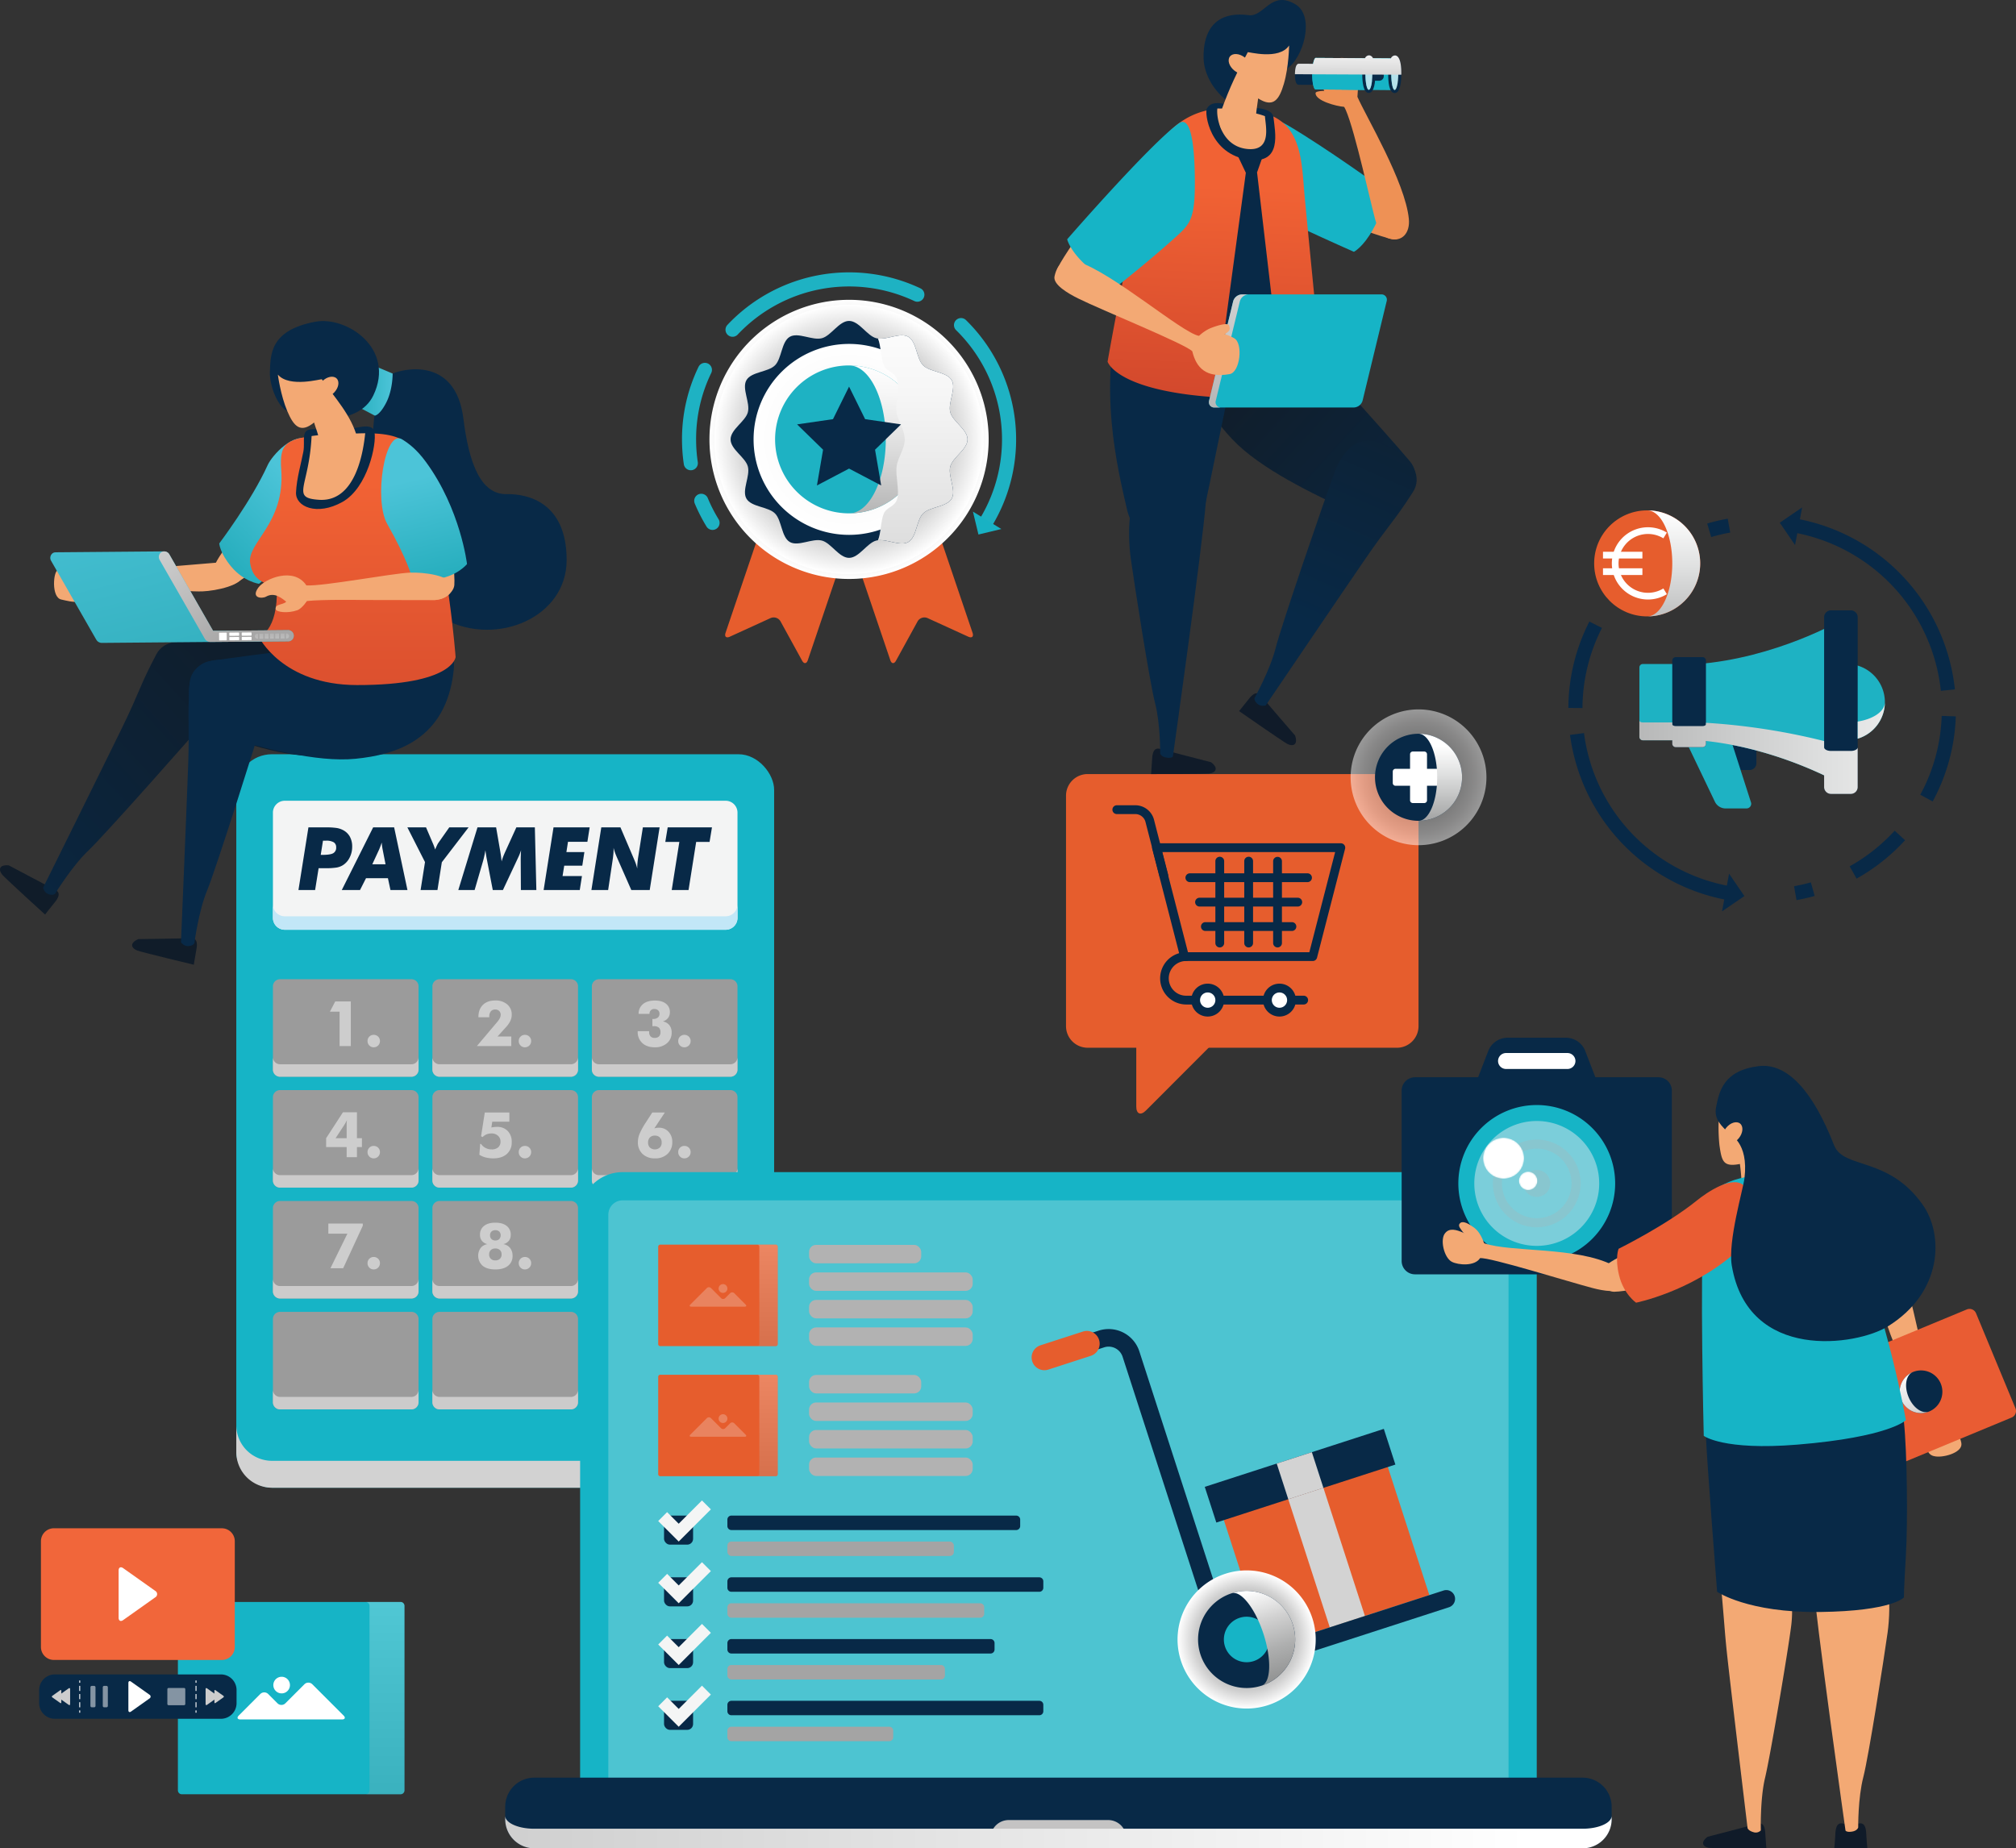 <svg xmlns="http://www.w3.org/2000/svg" xmlns:xlink="http://www.w3.org/1999/xlink" viewBox="0 0 1428.958 1310.3"><rect x="0" y="0" width="1428.958" height="1310.3" fill="#333333" stroke="none"/><defs><linearGradient id="prefix__a" x1="1485.766" y1="1314.638" x2="1404.856" y2="1249.674" gradientUnits="userSpaceOnUse"><stop offset="0" stop-color="#fff"/><stop offset="1"/></linearGradient><linearGradient id="prefix__o" x1="1484.756" y1="1315.895" x2="1403.846" y2="1250.931" xlink:href="#prefix__a"/><linearGradient id="prefix__p" x1="-373.384" y1="917.081" x2="-373.384" y2="820.289" gradientTransform="rotate(-17.946 2792.736 -3922.407)" xlink:href="#prefix__b"/><linearGradient id="prefix__q" x1="1434.415" y1="1737.67" x2="186.478" y2="1737.67" gradientUnits="userSpaceOnUse"><stop offset="0" stop-color="#fff"/><stop offset=".988" stop-color="#aeaeae"/></linearGradient><linearGradient id="prefix__c" x1="1079.157" y1="1457.792" x2="1079.157" y2="1322.644" gradientTransform="translate(-183.201)" gradientUnits="userSpaceOnUse"><stop offset="0" stop-color="#6c6c6b"/><stop offset=".151" stop-color="#7c7c7b"/><stop offset=".446" stop-color="#a4a4a4"/><stop offset=".85" stop-color="#e5e5e5"/><stop offset="1" stop-color="#fff"/></linearGradient><linearGradient id="prefix__r" x1="1079.157" y1="1550.015" x2="1079.157" y2="1414.868" xlink:href="#prefix__c"/><linearGradient id="prefix__d" x1="1485.766" y1="1314.638" x2="1404.856" y2="1249.674" gradientUnits="userSpaceOnUse"><stop offset="0" stop-color="#fff"/><stop offset="1" stop-color="#fff"/></linearGradient><linearGradient id="prefix__u" x1="1484.756" y1="1315.895" x2="1403.846" y2="1250.931" xlink:href="#prefix__d"/><linearGradient id="prefix__e" x1="5260.319" y1="1038.634" x2="5260.319" y2="967.807" gradientTransform="matrix(-1 0 0 1 6633.15 0)" gradientUnits="userSpaceOnUse"><stop offset="0" stop-color="#818282"/><stop offset=".102" stop-color="#8f9090"/><stop offset=".718" stop-color="#dfe0e0"/><stop offset="1" stop-color="#fff"/></linearGradient><linearGradient id="prefix__w" x1="1812.557" y1="949.591" x2="1370.135" y2="949.591" gradientTransform="matrix(-1 0 0 1 3143.507 0)" xlink:href="#prefix__e"/><linearGradient id="prefix__x" x1="1812.565" y1="975.712" x2="1370.135" y2="975.712" gradientTransform="matrix(-1 0 0 1 3143.507 0)" xlink:href="#prefix__e"/><linearGradient id="prefix__y" x1="1538.257" y1="942.206" x2="1538.257" y2="801.705" xlink:href="#prefix__e"/><linearGradient id="prefix__f" x1="-1926.606" y1="716.109" x2="-1896.159" y2="716.109" gradientTransform="matrix(-1 0 0 1 -1296.363 0)" gradientUnits="userSpaceOnUse"><stop offset="0" stop-color="#4cc4d8"/><stop offset="1" stop-color="#22abba"/></linearGradient><linearGradient id="prefix__z" x1="-4561.631" y1="784.638" x2="-4620.631" y2="843.138" gradientTransform="translate(5125.643)" xlink:href="#prefix__f"/><linearGradient id="prefix__g" x1="-1842.902" y1="931.039" x2="-1672.902" y2="1163.04" gradientTransform="matrix(-1 0 0 1 -1296.363 0)" gradientUnits="userSpaceOnUse"><stop offset="0" stop-color="#0f1e2d"/><stop offset="1" stop-color="#082947"/></linearGradient><linearGradient id="prefix__A" x1="-1301.499" y1="782.23" x2="-1131.5" y2="1014.229" gradientTransform="scale(-1 1) rotate(-11.396 -265.839 -3114.227)" xlink:href="#prefix__g"/><linearGradient id="prefix__j" x1="-1898.355" y1="781.092" x2="-1898.355" y2="1126.846" gradientTransform="matrix(-1 0 0 1 -1296.363 0)" gradientUnits="userSpaceOnUse"><stop offset="0" stop-color="#f16234"/><stop offset="1" stop-color="#be3727"/></linearGradient><linearGradient id="prefix__B" x1="-1741.455" y1="751.655" x2="-1849.45" y2="1165.637" gradientTransform="matrix(-1 0 0 1 -1296.363 0)" gradientUnits="userSpaceOnUse"><stop offset="0" stop-color="#4bc4d8"/><stop offset="1" stop-color="#0e9097"/></linearGradient><linearGradient id="prefix__h" x1="-3413.586" y1="744.164" x2="-3465.59" y2="670.908" gradientTransform="rotate(-.487 15275.616 -462587.437)" gradientUnits="userSpaceOnUse"><stop offset="0" stop-color="#a7a6a6"/><stop offset=".499" stop-color="#bebebe"/><stop offset=".988" stop-color="#d0d1d1"/></linearGradient><linearGradient id="prefix__C" x1="-523.368" y1="738.331" x2="-523.368" y2="762.533" gradientTransform="scale(-1 1) rotate(.487 -17302.404 -1697.623)" xlink:href="#prefix__h"/><linearGradient id="prefix__D" x1="-8540.151" y1="3869.27" x2="-8598.484" y2="3927.109" gradientTransform="rotate(-58.715 -6695.34 -5839.363)" xlink:href="#prefix__f"/><linearGradient id="prefix__i" x1="-20627.107" y1="-3153.077" x2="-20582.108" y2="-2924.081" gradientTransform="rotate(-36.469 -3832.752 -34415.413)" gradientUnits="userSpaceOnUse"><stop offset="0" stop-color="#101e2c"/><stop offset="1" stop-color="#082947"/></linearGradient><linearGradient id="prefix__E" x1="-18746.981" y1="1598.623" x2="-18701.98" y2="1827.626" gradientTransform="rotate(34.764 -7200.743 33272.898)" xlink:href="#prefix__i"/><linearGradient id="prefix__F" x1="6459.707" y1="570.91" x2="6470.703" y2="821.809" gradientTransform="matrix(-1 0 0 1 7677.656 0)" xlink:href="#prefix__j"/><linearGradient id="prefix__G" x1="6488.763" y1="765.671" x2="6437.263" y2="647.171" gradientTransform="matrix(-1 0 0 1 7677.656 0)" xlink:href="#prefix__h"/><linearGradient id="prefix__H" x1="8451.989" y1="2485.654" x2="8451.989" y2="2529.843" gradientTransform="matrix(1 .005 .005 -1 -7156.014 2957.996)" gradientUnits="userSpaceOnUse"><stop offset="0" stop-color="#aeaeae"/><stop offset=".391" stop-color="#cbcbcb"/><stop offset="1" stop-color="#fff"/></linearGradient><linearGradient id="prefix__k" x1="2631.006" y1="1612.217" x2="2631.006" y2="1783.22" gradientTransform="scale(-1 1) rotate(22.526 1006.924 -9242.723)" gradientUnits="userSpaceOnUse"><stop offset="0" stop-color="#fff"/><stop offset="1" stop-color="#aaa"/></linearGradient><linearGradient id="prefix__I" x1="2588.569" y1="1637.719" x2="2588.569" y2="1694.068" xlink:href="#prefix__k"/><linearGradient id="prefix__J" x1="624.876" y1="1833.329" x2="624.876" y2="1577.2" xlink:href="#prefix__c"/><linearGradient id="prefix__l" x1="975.098" y1="854.347" x2="981.046" y2="696.025" gradientUnits="userSpaceOnUse"><stop offset="0" stop-color="#818282"/><stop offset=".336" stop-color="#b7b7b7"/><stop offset=".627" stop-color="#dedede"/><stop offset=".858" stop-color="#f6f6f6"/><stop offset="1" stop-color="#fff"/></linearGradient><linearGradient id="prefix__N" x1="1005.981" y1="1110.819" x2="1005.981" y2="652.006" xlink:href="#prefix__l"/><radialGradient id="prefix__b" cx="-390.593" cy="852.659" r="48.966" gradientTransform="rotate(-17.946 2792.736 -3922.407)" gradientUnits="userSpaceOnUse"><stop offset="0" stop-color="#818282"/><stop offset=".153" stop-color="#868787"/><stop offset=".34" stop-color="#959696"/><stop offset=".545" stop-color="#aeafaf"/><stop offset=".763" stop-color="#d1d1d1"/><stop offset=".989" stop-color="#fdfdfd"/><stop offset="1" stop-color="#fff"/></radialGradient><radialGradient id="prefix__v" cx="5275.749" cy="989.921" r="48.129" gradientTransform="matrix(-1 0 0 1 6633.15 0)" gradientUnits="userSpaceOnUse"><stop offset="0" stop-color="#a5a4a4"/><stop offset=".228" stop-color="#a9a8a8"/><stop offset=".433" stop-color="#b3b2b2"/><stop offset=".628" stop-color="#c5c5c5"/><stop offset=".816" stop-color="#dfdede"/><stop offset="1" stop-color="#fff"/></radialGradient><radialGradient id="prefix__K" cx="953.755" cy="750.384" r="98.946" gradientUnits="userSpaceOnUse"><stop offset="0" stop-color="#818282"/><stop offset=".141" stop-color="#898a8a"/><stop offset=".36" stop-color="#9fa0a0"/><stop offset=".629" stop-color="#c2c3c3"/><stop offset=".935" stop-color="#f4f4f4"/><stop offset="1" stop-color="#fff"/></radialGradient><radialGradient id="prefix__L" cx="601.822" cy="311.491" r="95.496" gradientUnits="userSpaceOnUse"><stop offset="0" stop-color="#818282"/><stop offset=".148" stop-color="#878888"/><stop offset=".34" stop-color="#979898"/><stop offset=".555" stop-color="#b1b2b2"/><stop offset=".786" stop-color="#d6d6d6"/><stop offset="1" stop-color="#fff"/></radialGradient><radialGradient id="prefix__M" cx="953.755" cy="750.383" r="67.681" gradientUnits="userSpaceOnUse"><stop offset="0" stop-color="#818282"/><stop offset=".025" stop-color="#898a8a"/><stop offset=".157" stop-color="#adaeae"/><stop offset=".296" stop-color="#cbcbcb"/><stop offset=".442" stop-color="#e2e2e2"/><stop offset=".598" stop-color="#f2f2f2"/><stop offset=".773" stop-color="#fcfcfc"/><stop offset="1" stop-color="#fff"/></radialGradient><filter id="prefix__m" x="1403.182" y="1245.471" width="29.012" height="29.011" filterUnits="userSpaceOnUse" color-interpolation-filters="sRGB"><feFlood flood-color="#fff" result="bg"/><feBlend in="SourceGraphic" in2="bg"/></filter><filter id="prefix__n" x="1428.575" y="1269.498" width="13.065" height="13.066" filterUnits="userSpaceOnUse" color-interpolation-filters="sRGB"><feFlood flood-color="#fff" result="bg"/><feBlend in="SourceGraphic" in2="bg"/></filter><mask id="prefix__s" x="1051.248" y="806.579" width="29.012" height="29.011" maskUnits="userSpaceOnUse"><g filter="url(#prefix__m)"><g mask="url(#prefix__prefix__g)" transform="translate(-351.934 -438.892)"><path d="M1432.193 1259.977a14.506 14.506 0 11-14.505-14.506 14.505 14.505 0 0114.505 14.506z" style="mix-blend-mode:multiply" fill="url(#prefix__a)"/></g></g></mask><mask id="prefix__t" x="1076.641" y="830.606" width="13.065" height="13.066" maskUnits="userSpaceOnUse"><g filter="url(#prefix__n)"><g mask="url(#prefix__prefix__i)" transform="translate(-351.934 -438.892)"><path d="M1441.64 1276.031a6.533 6.533 0 11-6.535-6.533 6.533 6.533 0 016.536 6.533z" style="mix-blend-mode:multiply" fill="url(#prefix__o)"/></g></g></mask></defs><g style="isolation:isolate"><rect x="167.484" y="534.692" width="381.226" height="519.977" rx="25.248" fill="#16b4c6"/><path d="M523.463 1035.593h-330.73a25.323 25.323 0 01-25.249-25.249v19.077a25.322 25.322 0 0025.248 25.248h330.73a25.322 25.322 0 0025.249-25.248v-19.077a25.323 25.323 0 01-25.248 25.25z" style="mix-blend-mode:color-burn" fill="#d2d2d2"/><path d="M201.868 567.657h312.457a8.417 8.417 0 018.417 8.417v74.62a8.416 8.416 0 01-8.416 8.416H201.865a8.414 8.414 0 01-8.414-8.414v-74.622a8.417 8.417 0 018.417-8.417z" fill="#f3f4f4"/><path d="M514.328 649.57H201.867a8.44 8.44 0 01-8.416-8.415v9.538a8.44 8.44 0 008.416 8.417h312.46a8.44 8.44 0 008.415-8.417v-9.538a8.44 8.44 0 01-8.414 8.416z" fill="#c2e7f7"/><path d="M311.533 772.786h93.129a5.049 5.049 0 015.049 5.049v59.03a5.049 5.049 0 01-5.05 5.049h-93.126a5.05 5.05 0 01-5.05-5.051v-59.028a5.049 5.049 0 015.048-5.05zM424.57 929.995h93.123a5.049 5.049 0 015.049 5.048v59.032a5.049 5.049 0 01-5.049 5.049h-93.125a5.049 5.049 0 01-5.049-5.05v-59.029a5.05 5.05 0 015.051-5.05zm-.002-157.209h93.125a5.049 5.049 0 015.049 5.048v59.03a5.049 5.049 0 01-5.049 5.05h-93.125a5.049 5.049 0 01-5.049-5.05v-59.03a5.049 5.049 0 015.05-5.048zM311.533 851.39h93.127a5.05 5.05 0 015.05 5.05v59.027a5.05 5.05 0 01-5.05 5.051h-93.125a5.05 5.05 0 01-5.05-5.05v-59.03a5.049 5.049 0 015.048-5.049zm113.035-157.21h93.124a5.05 5.05 0 015.05 5.05v59.03a5.049 5.049 0 01-5.049 5.05H424.57a5.05 5.05 0 01-5.05-5.052V699.23a5.049 5.049 0 015.048-5.049zm0 157.21h93.125a5.049 5.049 0 015.049 5.048v59.031a5.049 5.049 0 01-5.049 5.05h-93.125a5.049 5.049 0 01-5.049-5.05v-59.03a5.049 5.049 0 015.05-5.05zm-226.068 0h93.127a5.049 5.049 0 015.048 5.048v59.031a5.049 5.049 0 01-5.048 5.05h-93.125a5.05 5.05 0 01-5.051-5.052v-59.029a5.049 5.049 0 015.049-5.049zm0-157.21h93.127a5.049 5.049 0 015.048 5.05v59.028a5.05 5.05 0 01-5.05 5.051h-93.123a5.05 5.05 0 01-5.051-5.05V699.23a5.05 5.05 0 015.05-5.05zm.002 235.815h93.125a5.049 5.049 0 015.048 5.049v59.03a5.049 5.049 0 01-5.048 5.05h-93.125a5.05 5.05 0 01-5.051-5.051v-59.028a5.05 5.05 0 015.05-5.05zm-.002-157.209h93.127a5.049 5.049 0 015.048 5.049v59.03a5.049 5.049 0 01-5.048 5.049h-93.125a5.05 5.05 0 01-5.051-5.051v-59.028a5.049 5.049 0 015.049-5.05zm113.034-78.606h93.126a5.05 5.05 0 015.05 5.051v59.027a5.05 5.05 0 01-5.05 5.051h-93.125a5.05 5.05 0 01-5.05-5.05V699.23a5.05 5.05 0 015.049-5.05zm.001 235.815h93.125a5.05 5.05 0 015.05 5.05v59.03a5.049 5.049 0 01-5.048 5.049h-93.127a5.05 5.05 0 01-5.05-5.051v-59.028a5.05 5.05 0 015.05-5.05z" style="mix-blend-mode:color-burn" fill="#9b9b9b"/><path d="M291.627 990.287h-93.125a5.065 5.065 0 01-5.051-5.05v8.836a5.066 5.066 0 005.05 5.05h93.126a5.064 5.064 0 005.048-5.05v-8.836a5.064 5.064 0 01-5.048 5.05zm0-235.816h-93.125a5.063 5.063 0 01-5.051-5.048v8.836a5.065 5.065 0 005.05 5.05h93.126a5.063 5.063 0 005.048-5.05v-8.836a5.062 5.062 0 01-5.048 5.048zM404.66 990.287h-93.125a5.065 5.065 0 01-5.05-5.05v8.836a5.066 5.066 0 005.05 5.05h93.125a5.066 5.066 0 005.05-5.05v-8.836a5.065 5.065 0 01-5.05 5.05zm-113.033-157.21h-93.125a5.065 5.065 0 01-5.051-5.05v8.838a5.064 5.064 0 005.05 5.049h93.126a5.062 5.062 0 005.048-5.05v-8.836a5.064 5.064 0 01-5.048 5.05zm0 78.606h-93.125a5.066 5.066 0 01-5.051-5.05v8.836a5.065 5.065 0 005.05 5.05h93.126a5.063 5.063 0 005.048-5.05v-8.837a5.065 5.065 0 01-5.048 5.051zm113.033 0h-93.125a5.066 5.066 0 01-5.05-5.05v8.836a5.065 5.065 0 005.05 5.05h93.125a5.065 5.065 0 005.05-5.05v-8.837a5.066 5.066 0 01-5.05 5.051zm113.033-78.605h-93.125a5.064 5.064 0 01-5.049-5.05v8.837a5.062 5.062 0 005.05 5.049h93.124a5.062 5.062 0 005.049-5.05v-8.836a5.064 5.064 0 01-5.049 5.05zm0-78.607h-93.125a5.062 5.062 0 01-5.049-5.048v8.836a5.063 5.063 0 005.05 5.05h93.124a5.063 5.063 0 005.049-5.05v-8.836a5.062 5.062 0 01-5.049 5.048zm0 157.212h-93.125a5.065 5.065 0 01-5.049-5.05v8.836a5.063 5.063 0 005.05 5.05h93.124a5.063 5.063 0 005.049-5.05v-8.837a5.065 5.065 0 01-5.049 5.051zM404.66 833.078h-93.125a5.065 5.065 0 01-5.05-5.05v8.837a5.064 5.064 0 005.05 5.049h93.125a5.064 5.064 0 005.05-5.05v-8.836a5.065 5.065 0 01-5.05 5.05zm113.033 157.209h-93.125a5.064 5.064 0 01-5.049-5.05v8.836a5.064 5.064 0 005.05 5.05h93.124a5.064 5.064 0 005.049-5.05v-8.836a5.064 5.064 0 01-5.049 5.05zM404.66 754.47h-93.125a5.063 5.063 0 01-5.05-5.048v8.836a5.065 5.065 0 005.05 5.05h93.125a5.065 5.065 0 005.05-5.05v-8.836a5.063 5.063 0 01-5.05 5.048z" style="mix-blend-mode:color-burn" fill="#cccbcb"/><path d="M240.71 741.59v-24.41h-6.855l3.756-7.248h11.047v31.658zm19.803-3.58a4.255 4.255 0 011.258-3.123 4.2 4.2 0 013.11-1.265 4.297 4.297 0 013.166 1.265 4.247 4.247 0 011.265 3.123 4.382 4.382 0 01-4.431 4.432 4.173 4.173 0 01-3.1-1.29 4.306 4.306 0 01-1.268-3.142zM362.41 741.59H338l14.343-16.986a14.459 14.459 0 001.932-2.807 5.3 5.3 0 00.623-2.346 3.716 3.716 0 00-1.059-2.741 3.77 3.77 0 00-2.785-1.057 3.889 3.889 0 00-3.152 1.308 5.747 5.747 0 00-1.104 3.8v.393h-7.685v-.22q0-5.434 3.176-8.557 3.175-3.125 8.68-3.123a12.585 12.585 0 018.558 2.773 9.296 9.296 0 013.187 7.38 10.178 10.178 0 01-1.003 4.378 19.599 19.599 0 01-3.319 4.662l-5.765 6.352h9.783zm5.283-3.58a4.26 4.26 0 011.256-3.123 4.203 4.203 0 013.11-1.265 4.302 4.302 0 013.167 1.265 4.247 4.247 0 011.266 3.123 4.382 4.382 0 01-4.434 4.432 4.18 4.18 0 01-3.1-1.29 4.312 4.312 0 01-1.265-3.142zM452.015 731.002h8.1v.524a4.567 4.567 0 00.984 3.176 3.724 3.724 0 002.905 1.082 4.249 4.249 0 003.078-1.038 3.996 3.996 0 001.068-3.003 4.167 4.167 0 00-1.144-3.242 5.253 5.253 0 00-3.594-1.038c-.262 0-.463.004-.6.012-.139.006-.265.012-.38.012v-5.132h.456a5.235 5.235 0 003.385-.962 3.396 3.396 0 001.18-2.794 3.098 3.098 0 00-.994-2.38 3.602 3.602 0 00-2.543-.918 3.211 3.211 0 00-3.537 3.43h-7.73a8.704 8.704 0 013.132-6.955q3.047-2.479 8.527-2.477 4.89 0 7.698 2.217a7.256 7.256 0 012.804 6.014 6.594 6.594 0 01-1.289 4.115 7.223 7.223 0 01-3.756 2.455 7.445 7.445 0 014.653 2.611 8.15 8.15 0 011.658 5.274 9.576 9.576 0 01-3.307 7.553 12.613 12.613 0 01-8.635 2.904q-5.59 0-8.855-3.002a10.508 10.508 0 01-3.264-8.133zm28.713 7.008a4.267 4.267 0 011.254-3.123 4.207 4.207 0 013.111-1.265 4.3 4.3 0 013.166 1.265 4.247 4.247 0 011.266 3.123 4.382 4.382 0 01-4.432 4.432 4.18 4.18 0 01-3.101-1.29 4.31 4.31 0 01-1.264-3.142zM245.71 820.325v-7.161h-14.54v-6.287l11.9-18.343h9.934v18.343h3.537v6.287h-3.537v7.16zm0-13.448v-9.304q0-1.286.055-2.15a12.634 12.634 0 01.166-1.473 26.583 26.583 0 01-.93 1.879q-.515.937-1.255 2.095l-5.873 8.953zm14.803 9.868a4.256 4.256 0 011.258-3.123 4.207 4.207 0 013.11-1.265 4.304 4.304 0 013.166 1.265 4.248 4.248 0 011.265 3.123 4.379 4.379 0 01-4.431 4.431 4.172 4.172 0 01-3.1-1.287 4.314 4.314 0 01-1.268-3.144zM361.033 788.667v6.527h-12.117l-.633 4.105a18.118 18.118 0 011.976-.328 17.732 17.732 0 011.954-.11 10.187 10.187 0 017.685 2.916 10.912 10.912 0 012.816 7.914 10.608 10.608 0 01-3.503 8.405q-3.504 3.082-9.596 3.08a21.45 21.45 0 01-5.416-.654 14.847 14.847 0 01-4.41-1.9l.568-7.73.676.13a8.254 8.254 0 003.144 2.785 9.087 9.087 0 004.237 1.016 6.91 6.91 0 004.695-1.452 5.154 5.154 0 001.658-4.094 5.337 5.337 0 00-1.79-4.148 6.67 6.67 0 00-4.65-1.616 8.967 8.967 0 00-3.472.644 8.158 8.158 0 00-2.795 1.955l-1.07-.633 2.642-16.812zm6.66 28.078a4.262 4.262 0 011.256-3.123 4.21 4.21 0 013.11-1.265 4.309 4.309 0 013.167 1.265 4.248 4.248 0 011.266 3.123 4.379 4.379 0 01-4.434 4.431 4.178 4.178 0 01-3.1-1.287 4.32 4.32 0 01-1.265-3.144zM463.783 799.932a10.1 10.1 0 011.596-.36 12.321 12.321 0 011.746-.12 8.812 8.812 0 016.724 2.85 10.17 10.17 0 012.662 7.237 11.147 11.147 0 01-3.328 8.46 12.38 12.38 0 01-8.918 3.177 12.237 12.237 0 01-8.843-3.144 11.16 11.16 0 01-3.276-8.448 15.628 15.628 0 011.104-5.613 52.257 52.257 0 014.617-8.385l4.474-6.92h8.909zm.394 5.11a4.72 4.72 0 00-3.527 1.32 4.904 4.904 0 00-1.299 3.592 4.838 4.838 0 001.3 3.56 5.403 5.403 0 007.052 0 4.838 4.838 0 001.299-3.56 4.904 4.904 0 00-1.3-3.592 4.716 4.716 0 00-3.525-1.32zm16.551 11.703a4.269 4.269 0 011.254-3.123 4.214 4.214 0 013.111-1.265 4.307 4.307 0 013.166 1.265 4.248 4.248 0 011.266 3.123 4.379 4.379 0 01-4.432 4.431 4.18 4.18 0 01-3.101-1.287 4.319 4.319 0 01-1.264-3.144zM234.226 899.06l12.008-24.497H232.74v-7.162h24.41v1.53l-13.906 30.13zm26.287-3.58a4.253 4.253 0 011.258-3.124 4.207 4.207 0 013.11-1.265 4.305 4.305 0 013.166 1.265 4.245 4.245 0 011.265 3.123 4.382 4.382 0 01-4.431 4.433 4.17 4.17 0 01-3.1-1.29 4.31 4.31 0 01-1.268-3.143zM356.732 881.985a7.681 7.681 0 014.848 2.74 8.636 8.636 0 011.724 5.535 8.548 8.548 0 01-3.22 7.095q-3.22 2.558-8.985 2.557-5.745 0-8.95-2.557a9.567 9.567 0 01-1.487-12.63 7.686 7.686 0 014.847-2.74 6.897 6.897 0 01-3.908-2.326 6.566 6.566 0 01-1.375-4.244 7.664 7.664 0 012.871-6.364q2.871-2.286 8.002-2.283 5.15 0 8.035 2.291a7.668 7.668 0 012.881 6.356 6.566 6.566 0 01-1.373 4.244 6.896 6.896 0 01-3.91 2.326zm-5.633 11.53a4.5 4.5 0 003.242-1.138 4.107 4.107 0 001.19-3.12 4.019 4.019 0 00-1.19-3.069 4.533 4.533 0 00-3.242-1.124 4.459 4.459 0 00-3.209 1.124 4.034 4.034 0 00-1.18 3.068 4.112 4.112 0 001.192 3.11 4.407 4.407 0 003.197 1.148zm0-14.128a3.841 3.841 0 002.774-.982 4.033 4.033 0 00.021-5.35 3.878 3.878 0 00-2.795-.959 3.798 3.798 0 00-2.752.971 3.516 3.516 0 00-1.004 2.652 3.576 3.576 0 001.016 2.676 3.75 3.75 0 002.74.992zm16.594 16.093a4.26 4.26 0 011.256-3.124 4.21 4.21 0 013.11-1.265 4.309 4.309 0 013.167 1.265 4.245 4.245 0 011.266 3.123 4.382 4.382 0 01-4.434 4.433 4.176 4.176 0 01-3.1-1.29 4.316 4.316 0 01-1.265-3.143zM464.789 887.992a12.874 12.874 0 01-1.584.348 11.697 11.697 0 01-1.758.13 8.808 8.808 0 01-6.725-2.85 10.144 10.144 0 01-2.662-7.215 11.227 11.227 0 013.319-8.494 13.99 13.99 0 0117.728-.042 11.152 11.152 0 013.275 8.448 16.077 16.077 0 01-1.267 5.994 48.21 48.21 0 01-4.453 8.002l-4.432 6.747h-8.887zm-.395-5.113a4.736 4.736 0 003.54-1.308 5.62 5.62 0 00-.012-7.172 5.366 5.366 0 00-7.053 0 5.6 5.6 0 000 7.172 4.74 4.74 0 003.525 1.308zm16.334 12.601a4.266 4.266 0 011.254-3.124 4.215 4.215 0 013.111-1.265 4.308 4.308 0 013.166 1.265 4.245 4.245 0 011.266 3.123 4.382 4.382 0 01-4.432 4.433 4.177 4.177 0 01-3.101-1.29 4.314 4.314 0 01-1.264-3.143z" opacity=".5" fill="#fff"/><path d="M211.548 630.95l7.07-44.424h12.198a52.034 52.034 0 017.617.41 14.713 14.713 0 014.43 1.381 11.734 11.734 0 015.084 4.733 14.485 14.485 0 011.684 7.192 16.764 16.764 0 01-1.805 7.708 13.376 13.376 0 01-4.9 5.462 12.59 12.59 0 01-4.311 1.592 46.19 46.19 0 01-7.799.471h-4.975l-2.488 15.476zm15.78-24.912h1.123q5.763 0 7.799-1.214a4.417 4.417 0 002.03-4.127 3.978 3.978 0 00-1.743-3.596 10.26 10.26 0 00-5.477-1.138h-2.125zm14.929 24.912l22.243-44.424h14.869l9.435 44.425H276.76l-1.79-8.375h-15.54l-4.248 8.375zm21.635-18.267h9.377l-2.033-10.378q-.305-1.547-.455-2.76-.152-1.215-.182-2.277-.638 1.82-1.17 3.201-.53 1.382-.834 2.05zm34.228 18.267l3.126-19.815-12.502-24.609h13.23l4.856 11.35q.395.88.804 1.987.41 1.107.805 2.351.818-1.911 1.318-2.959a13.3 13.3 0 01.805-1.502l7.89-11.227h13.684l-18.964 24.731-3.096 19.694zm26.735 0l13.594-44.424h13.2l2.974 17.206q.272 1.578.5 3.322.228 1.746.441 3.626a27.826 27.826 0 01.895-2.867q.56-1.532 1.593-3.839l7.95-17.448h13.109l1.062 44.425h-10.955l-.12-21.18q0-1.79.06-3.536.061-1.745.181-3.505a40.28 40.28 0 01-2.275 5.614l-.455 1.001-10.135 21.606h-7.191l-4.158-21.575q-.334-1.638-.592-3.292-.258-1.654-.47-3.324-.335 1.974-.714 3.733-.378 1.76-.773 3.277l-6.16 21.18zm73.889-9.892h13.746l-1.547 9.893h-25.611l7.01-44.425h25.61l-1.609 10.257h-13.746l-1.123 7.252h12.746l-1.488 9.65h-12.805zm20.451 9.892l7.01-44.424h13.564l9.377 21.94c.08.181.213.495.395.94a37.147 37.147 0 012.154 6.311v-1.122q0-1.214.137-2.685.135-1.472.41-3.566l3.428-21.818h11.865l-7.01 44.425h-13.049l-9.953-22.607q-1.093-2.458-1.652-4.066-.563-1.608-.957-3.217v1.244q0 1.215-.106 2.565-.108 1.35-.379 3.595l-3.369 22.486zm56.928 0l5.4-34.107h-9.953l1.7-10.317h31.376l-1.699 10.317h-9.498l-5.402 34.108z" fill="#082947"/><path d="M1089.261 1267.415V860.949a30.088 30.088 0 00-30-30H441.193a30.088 30.088 0 00-30 30v406.466z" fill="#16b4c6"/><path d="M431.193 1267.415V860.949a10.133 10.133 0 0110-10h618.068a10.133 10.133 0 0110 10v406.466z" fill="#f4f5f5" opacity=".25"/><path fill="#e65d2d" d="M860.21 1055.173l116.234-37.649 36.689 113.27-116.235 37.648z"/><path fill="#082947" d="M853.947 1054.048l126.914-41.106 8.196 25.305-126.915 41.106z"/><path style="mix-blend-mode:color-burn" fill="#d3d3d3" d="M913.146 1062.833l24.905-8.067 29.416 90.82-24.905 8.066z"/><path style="mix-blend-mode:color-burn" fill="#d3d3d3" d="M904.951 1037.528l24.907-8.066 8.195 25.305-24.906 8.066z"/><path d="M1023.216 1127.529l-135.585 43.915a10.4 10.4 0 01-13.086-6.684l-66.971-206.77a22.885 22.885 0 00-28.79-14.703l-36.37 11.781a6.234 6.234 0 103.842 11.861l36.37-11.78a10.402 10.402 0 0113.087 6.683l66.97 206.771a22.886 22.886 0 0028.79 14.703l135.584-43.914a6.234 6.234 0 10-3.84-11.862z" fill="#082947"/><path d="M1282.139 1586.046a48.962 48.962 0 10-31.492 61.669 48.963 48.963 0 0031.492-61.67z" transform="translate(-351.934 -438.892)" style="mix-blend-mode:color-burn" fill="url(#prefix__b)"/><path d="M916.367 1151.635a34.417 34.417 0 10-22.137 43.349 34.42 34.42 0 0022.137-43.349z" fill="#082947"/><path d="M898.97 1157.27a16.13 16.13 0 10-10.375 20.316 16.13 16.13 0 0010.375-20.316z" fill="#16b4c6"/><path d="M1224.953 1568.389c6.61-2.141 16.717 10.783 22.574 28.867 5.858 18.084 5.246 34.478-1.363 36.62a34.418 34.418 0 00-21.21-65.487z" transform="translate(-351.934 -438.892)" style="mix-blend-mode:color-burn" fill="url(#prefix__p)"/><path d="M767.681 943.924l-26.685 8.643-3.436 1.113a9.049 9.049 0 105.576 17.217l3.436-1.113 26.685-8.643a9.049 9.049 0 00-5.576-17.217z" fill="#e65d2d"/><path d="M1121.814 1260.2H378.64a20.604 20.604 0 00-20.543 20.543v9.013a20.604 20.604 0 0020.543 20.544h743.174a20.603 20.603 0 0020.543-20.544v-9.013a20.604 20.604 0 00-20.543-20.543z" fill="#082947"/><path d="M785.48 1290.25h-70.506a12.9 12.9 0 00-12.863 12.862v7.188h96.23v-7.188a12.9 12.9 0 00-12.86-12.861z" style="mix-blend-mode:color-burn" fill="#c4c3c3"/><path d="M1473.748 1735.297H730.574c-11.299 0-20.543-4.117-20.543-9.149v2.5a20.604 20.604 0 0020.543 20.544h743.174a20.603 20.603 0 0020.543-20.544v-2.5c0 5.032-9.244 9.149-20.543 9.149z" transform="translate(-351.934 -438.892)" style="mix-blend-mode:color-burn" fill="url(#prefix__q)"/><path d="M467.972 882.348h81.867a1.436 1.436 0 011.436 1.436v69.06a1.434 1.434 0 01-1.434 1.434h-81.867a1.435 1.435 0 01-1.435-1.436v-69.06a1.434 1.434 0 011.433-1.434z" fill="#e65d2d"/><path d="M901.775 1321.24h-13.072a1.453 1.453 0 011.434 1.436v69.058a1.455 1.455 0 01-1.434 1.436h13.072a1.456 1.456 0 001.434-1.436v-69.058a1.454 1.454 0 00-1.434-1.436z" transform="translate(-351.934 -438.892)" style="mix-blend-mode:multiply" opacity=".25" fill="url(#prefix__c)"/><g opacity=".25" fill="#f4f5f5"><path d="M527.884 926.293c1.147 0 1.422-.663.612-1.474l-8.04-8.04a2.093 2.093 0 00-2.95 0l-3.477 3.476a2.092 2.092 0 01-2.95 0l-7.122-7.123a2.091 2.091 0 00-2.951 0l-11.688 11.687c-.809.811-.535 1.474.611 1.474z"/><path d="M509.367 913.438a3.106 3.106 0 103.105-3.106 3.105 3.105 0 00-3.105 3.106z"/></g><g style="mix-blend-mode:color-burn" fill="#b2b2b2"><rect x="573.464" y="882.51" width="79.502" height="13.08" rx="5"/><rect x="573.464" y="902.018" width="116" height="13.08" rx="5"/><rect x="573.464" y="921.526" width="116" height="13.08" rx="5"/><rect x="573.464" y="941.034" width="116" height="13.08" rx="5"/></g><path d="M467.972 974.573h81.868a1.435 1.435 0 011.435 1.434v69.06a1.435 1.435 0 01-1.435 1.435h-81.867a1.435 1.435 0 01-1.434-1.435v-69.06a1.434 1.434 0 011.433-1.434z" fill="#e65d2d"/><path d="M901.775 1413.465h-13.072a1.452 1.452 0 011.434 1.434v69.06a1.455 1.455 0 01-1.434 1.435h13.072a1.456 1.456 0 001.434-1.435v-69.06a1.453 1.453 0 00-1.434-1.434z" transform="translate(-351.934 -438.892)" style="mix-blend-mode:multiply" opacity=".25" fill="url(#prefix__r)"/><g opacity=".25" fill="#f4f5f5"><path d="M527.884 1018.517c1.147 0 1.422-.663.612-1.474l-8.04-8.039a2.091 2.091 0 00-2.95 0l-3.477 3.475a2.092 2.092 0 01-2.95 0l-7.122-7.123a2.091 2.091 0 00-2.951 0l-11.688 11.687c-.809.811-.535 1.474.611 1.474z"/><path d="M509.367 1005.662a3.106 3.106 0 103.105-3.107 3.105 3.105 0 00-3.105 3.107z"/></g><g style="mix-blend-mode:color-burn" fill="#b2b2b2"><rect x="573.464" y="974.735" width="79.502" height="13.08" rx="5"/><rect x="573.464" y="994.243" width="116" height="13.08" rx="5"/><rect x="573.464" y="1013.751" width="116" height="13.08" rx="5"/><rect x="573.464" y="1033.258" width="116" height="13.08" rx="5"/></g><rect x="470.679" y="1074.421" width="20.588" height="20.589" rx="4.117" fill="#082947"/><path fill="#f4f5f5" d="M481.072 1092.815l-14.533-14.532 6.316-6.317 8.217 8.215 16.488-16.488 6.315 6.315-22.803 22.807z"/><path d="M518.414 1074.421H720.28a2.834 2.834 0 012.834 2.834v4.58a2.834 2.834 0 01-2.834 2.833H518.413a2.833 2.833 0 01-2.833-2.833v-4.58a2.834 2.834 0 012.834-2.834z" fill="#082947"/><rect x="515.58" y="1092.815" width="160.535" height="10.247" rx="2.834" style="mix-blend-mode:color-burn" fill="#a4a4a4"/><rect x="470.679" y="1118.185" width="20.588" height="20.589" rx="4.117" fill="#082947"/><path fill="#f4f5f5" d="M481.072 1136.579l-14.533-14.533 6.316-6.316 8.217 8.215 16.488-16.488 6.315 6.315-22.803 22.807z"/><path d="M518.414 1118.185H736.68a2.834 2.834 0 012.834 2.834v4.58a2.833 2.833 0 01-2.833 2.833H518.414a2.834 2.834 0 01-2.834-2.834v-4.579a2.834 2.834 0 012.834-2.834z" fill="#082947"/><path d="M518.414 1136.579H694.78a2.834 2.834 0 012.834 2.834v4.58a2.833 2.833 0 01-2.833 2.833H518.414a2.834 2.834 0 01-2.834-2.834v-4.58a2.834 2.834 0 012.834-2.833z" style="mix-blend-mode:color-burn" fill="#a4a4a4"/><rect x="470.679" y="1161.949" width="20.588" height="20.589" rx="4.117" fill="#082947"/><path fill="#f4f5f5" d="M481.072 1180.342l-14.533-14.532 6.316-6.316 8.217 8.215 16.488-16.489 6.315 6.316-22.803 22.806z"/><path d="M518.416 1161.949h183.697a2.834 2.834 0 012.834 2.834v4.58a2.833 2.833 0 01-2.833 2.833H518.416a2.836 2.836 0 01-2.836-2.836v-4.575a2.836 2.836 0 012.836-2.836z" fill="#082947"/><path d="M518.414 1180.342h148.535a2.834 2.834 0 012.834 2.834v4.58a2.833 2.833 0 01-2.833 2.833H518.416a2.836 2.836 0 01-2.836-2.836v-4.577a2.834 2.834 0 012.834-2.834z" style="mix-blend-mode:color-burn" fill="#a4a4a4"/><rect x="470.679" y="1205.712" width="20.588" height="20.589" rx="4.117" fill="#082947"/><path fill="#f4f5f5" d="M481.072 1224.106l-14.533-14.532 6.316-6.317 8.217 8.215 16.488-16.488 6.315 6.315-22.803 22.807z"/><path d="M518.414 1205.712H736.68a2.834 2.834 0 012.834 2.834v4.58a2.833 2.833 0 01-2.833 2.834H518.414a2.834 2.834 0 01-2.834-2.834v-4.58a2.834 2.834 0 012.834-2.834z" fill="#082947"/><path d="M518.414 1224.106H630.28a2.834 2.834 0 012.834 2.834v4.58a2.833 2.833 0 01-2.833 2.833H518.414a2.834 2.834 0 01-2.834-2.834v-4.579a2.834 2.834 0 012.834-2.834z" style="mix-blend-mode:color-burn" fill="#a4a4a4"/><path d="M1185.02 893.965a9.453 9.453 0 01-9.425 9.426h-172.662a9.455 9.455 0 01-9.431-9.426V773.121a9.458 9.458 0 019.431-9.431h172.662a9.456 9.456 0 019.425 9.43z" fill="#082947"/><path d="M1134.203 772.466c1.864 4.841-.858 8.802-6.041 8.802h-77.797c-5.188 0-7.904-3.96-6.041-8.802l10.79-28.003a14.837 14.837 0 0112.822-8.798h42.655a14.827 14.827 0 0112.819 8.798z" fill="#082947"/><path d="M1144.841 838.946a55.58 55.58 0 10-55.578 55.582 55.58 55.58 0 0055.578-55.582z" fill="#16b4c6"/><path d="M1133.529 838.946a44.265 44.265 0 10-44.266 44.267 44.266 44.266 0 0044.266-44.267z" fill="#7bceda"/><path d="M1116.688 752.152a5.678 5.678 0 01-5.66 5.66h-43.533a5.678 5.678 0 01-5.66-5.66 5.676 5.676 0 015.66-5.654h43.533a5.677 5.677 0 015.66 5.654z" fill="#fff"/><g opacity=".5" fill="#aeaeaf"><path d="M1089.262 870.036a31.09 31.09 0 1131.09-31.09 31.123 31.123 0 01-31.09 31.09zm0-55.762a24.673 24.673 0 1024.673 24.672 24.701 24.701 0 00-24.673-24.672z" opacity=".5"/><path d="M1098.814 838.946a9.552 9.552 0 11-9.552-9.55 9.55 9.55 0 019.552 9.55z" style="mix-blend-mode:color-burn" opacity=".5"/></g><g mask="url(#prefix__s)"><path d="M1432.193 1259.977a14.506 14.506 0 11-14.505-14.506 14.505 14.505 0 0114.505 14.506z" transform="translate(-351.934 -438.892)" fill="url(#prefix__d)"/></g><g mask="url(#prefix__t)"><path d="M1441.64 1276.031a6.533 6.533 0 11-6.535-6.533 6.533 6.533 0 016.536 6.533z" transform="translate(-351.934 -438.892)" fill="url(#prefix__u)"/></g><path d="M805.396 737.973v46.393c0 5.369 3.1 6.656 6.889 2.86l49.178-49.253z" fill="#e65d2d"/><path d="M990.197 548.761l-219.32-.02a15.323 15.323 0 00-15.272 15.3l-.008 163.407a15.323 15.323 0 0015.27 15.299l8.545.004h91.181v.001h99.495v.013h20.1a15.327 15.327 0 0015.273-15.296l.007-163.406a15.331 15.331 0 00-15.271-15.302z" fill="#e65d2d"/><path d="M930.492 681.266H839.62a3.12 3.12 0 01-3.022-2.342l-19.892-77.222a3.121 3.121 0 013.021-3.899h130.656a3.118 3.118 0 013.022 3.899l-19.89 77.222a3.122 3.122 0 01-3.024 2.342zm-88.455-6.241h86.039l18.283-70.982H823.754z" fill="#082947"/><path d="M824.888 623.641a3.12 3.12 0 01-3.017-2.342l-10.041-38.986a7.532 7.532 0 00-6.725-5.21h-13.494a3.12 3.12 0 110-6.241h13.494a13.71 13.71 0 0112.768 9.894l10.039 38.987a3.12 3.12 0 01-2.242 3.799 3.07 3.07 0 01-.782.1zm39.694 48.004a3.12 3.12 0 01-3.12-3.119v-57.983a3.12 3.12 0 116.239 0v57.983a3.118 3.118 0 01-3.12 3.12zm20.472 0a3.119 3.119 0 01-3.117-3.119v-57.983a3.12 3.12 0 116.238 0v57.983a3.12 3.12 0 01-3.12 3.12zm20.476 0a3.12 3.12 0 01-3.118-3.119v-57.983a3.12 3.12 0 116.24 0v57.983a3.12 3.12 0 01-3.121 3.12z" fill="#082947"/><path d="M926.779 625.348h-83.447a3.12 3.12 0 010-6.239h83.447a3.12 3.12 0 010 6.24zm-6.912 17.307h-69.623a3.12 3.12 0 110-6.24h69.623a3.12 3.12 0 110 6.24zm-4.143 17.307h-61.34a3.12 3.12 0 010-6.24h61.34a3.12 3.12 0 110 6.24zm8.336 52.142h-83.338a18.54 18.54 0 010-37.079 3.12 3.12 0 110 6.241 12.299 12.299 0 100 24.598h83.338a3.12 3.12 0 010 6.24z" fill="#082947"/><path d="M915.44 708.984a8.541 8.541 0 10-8.544 8.542 8.54 8.54 0 008.543-8.542z" fill="#fff"/><path d="M906.896 720.646a11.663 11.663 0 1111.664-11.662 11.674 11.674 0 01-11.664 11.662zm0-17.085a5.423 5.423 0 105.424 5.423 5.428 5.428 0 00-5.424-5.423z" fill="#082947"/><path d="M864.582 708.984a8.542 8.542 0 10-8.543 8.542 8.54 8.54 0 008.543-8.542z" fill="#fff"/><path d="M856.039 720.646a11.663 11.663 0 1111.662-11.662 11.674 11.674 0 01-11.662 11.662zm0-17.085a5.423 5.423 0 105.424 5.423 5.428 5.428 0 00-5.424-5.423z" fill="#082947"/><path d="M1405.53 989.92a48.128 48.128 0 10-48.126 48.13 48.127 48.127 0 0048.126-48.13z" transform="translate(-351.934 -438.892)" style="mix-blend-mode:color-burn" opacity=".5" fill="url(#prefix__v)"/><path d="M1036.325 551.028a30.856 30.856 0 10-30.855 30.858 30.855 30.855 0 0030.855-30.858z" fill="#082947"/><path d="M987.207 546.96a1.944 1.944 0 011.941-1.938h10.313v-10.316a1.945 1.945 0 011.94-1.939l8.139.001a1.943 1.943 0 011.937 1.94v10.312h10.315a1.946 1.946 0 011.94 1.94v8.14a1.944 1.944 0 01-1.938 1.939h-10.315v10.313a1.946 1.946 0 01-1.94 1.94h-8.139a1.946 1.946 0 01-1.941-1.939V557.04l-10.313-.001a1.945 1.945 0 01-1.94-1.94z" fill="#fff"/><path d="M1357.404 1020.778a30.857 30.857 0 000-61.714c7.306 0 13.228 13.817 13.228 30.856 0 17.04-5.922 30.858-13.228 30.858z" transform="translate(-351.934 -438.892)" style="mix-blend-mode:color-burn" fill="url(#prefix__e)"/><path d="M1227.796 523.88h12.3a4.856 4.856 0 014.856 4.856v12.3a4.856 4.856 0 01-4.856 4.855h-12.3a4.856 4.856 0 01-4.857-4.856v-12.299a4.856 4.856 0 014.857-4.857z" fill="#082947"/><path d="M1241.008 568.482a3.34 3.34 0 01-3.373 4.624h-14.967a8.439 8.439 0 01-6.953-4.38l-25.13-52.468c-1.153-2.408.09-4.379 2.76-4.379h24.635a7.108 7.108 0 016.339 4.623zm40.928-70.734a27.04 27.04 0 1127.04 27.04 27.04 27.04 0 01-27.04-27.04z" fill="#1eb2c3"/><path d="M1202.636 524.668c56.327 4.37 102.211 31.077 102.211 31.077V439.752s-45.884 26.706-102.21 31.077z" fill="#1eb2c3"/><path d="M1297.807 432.693h14.081a4.856 4.856 0 014.857 4.856v120.398a4.856 4.856 0 01-4.857 4.856h-14.082a4.854 4.854 0 01-4.854-4.854v-120.4a4.856 4.856 0 014.855-4.856z" fill="#082947"/><rect x="1162.011" y="470.708" width="33.099" height="54.08" rx="2.428" fill="#1eb2c3"/><path d="M1187.746 465.842h19.018a2.428 2.428 0 012.428 2.428v58.957a2.428 2.428 0 01-2.428 2.428h-19.018a2.428 2.428 0 01-2.428-2.428V468.27a2.428 2.428 0 012.428-2.428z" fill="#082947"/><g style="mix-blend-mode:color-burn"><path d="M1668.679 950.416c11.144-1.776 19.27-7.27 19.27-13.776a27.05 27.05 0 01-19.27 25.902z" transform="translate(-351.934 -438.892)" fill="url(#prefix__w)"/><path d="M1516.373 951.021h20.879v1.296c0 .71 1.093 1.292 2.428 1.292h19.018c1.334 0 2.428-.582 2.428-1.292v-1.032a462.375 462.375 0 0183.76 12.951v4.42c0 1.42 2.184 2.582 4.854 2.582h14.082c2.671 0 4.857-1.162 4.857-2.582v28.184a4.87 4.87 0 01-4.857 4.855h-14.082a4.87 4.87 0 01-4.854-4.855v-8.31c-16.222-7.697-47.455-20.4-83.76-24.354v1.943a2.436 2.436 0 01-2.428 2.428h-19.018a2.435 2.435 0 01-2.428-2.428v-2.44h-20.879a2.434 2.434 0 01-2.428-2.427V949.73c0 .71 1.092 1.291 2.428 1.291z" transform="translate(-351.934 -438.892)" fill="url(#prefix__x)"/></g><path d="M1273.403 638.1l-1.764-9.844a126.217 126.217 0 0011.906-2.735l2.71 9.625a136.304 136.304 0 01-12.852 2.954zm-48.772 0a137.453 137.453 0 01-111.788-117.108l9.914-1.305a126.717 126.717 0 00103.637 108.57zm91.318-15.228l-4.879-8.73a127.555 127.555 0 0031.887-25.249l7.375 6.754a137.578 137.578 0 01-34.383 27.225zm53.956-54.714l-8.795-4.758a125.862 125.862 0 0015.177-55.898l9.994.355a135.777 135.777 0 01-16.376 60.3zm-248.237-66.204l-10-.073a135.924 135.924 0 0114.896-61.265l8.91 4.54a125.99 125.99 0 00-13.806 56.798zm254.03-12.211a127.732 127.732 0 00-104.059-112.201l1.764-9.843a137.776 137.776 0 01112.242 121.024zm-224.45-68.46l-7.674-6.412a137.503 137.503 0 0137.031-31.102l4.988 8.667a127.523 127.523 0 00-34.345 28.848zm61.654-40.549l-2.832-9.59a136.851 136.851 0 0114.56-3.445l1.764 9.843a126.668 126.668 0 00-13.492 3.192z" fill="#082947"/><path fill="#082947" d="M1261.516 370.565l10.854 15.85 4.995-26.702-15.849 10.852zm-25.081 264.668l-10.853-15.849-4.995 26.702 15.848-10.853z"/><circle cx="1167.533" cy="399.391" r="37.58" fill="#e65d2d"/><path d="M1168.096 425.002a25.611 25.611 0 1113.404-47.435l-2.494 4.053a20.854 20.854 0 100 35.543l2.494 4.052a25.558 25.558 0 01-13.404 3.787z" fill="#fff"/><path fill="#fff" d="M1136.211 391.153h27.934v4.759h-27.934zm0 11.719h27.934v4.758h-27.934z"/><path d="M1519.467 800.703c9.822 0 17.785 16.826 17.785 37.58 0 20.756-7.963 37.58-17.785 37.58a37.58 37.58 0 100-75.16z" transform="translate(-351.934 -438.892)" style="mix-blend-mode:color-burn" fill="url(#prefix__y)"/><path d="M268.646 279.652c3.877-8.6 3.996-12.166 9.662-14.832 5.666-2.668 44.52-13.451 50.166 32.035 3.887 31.295 12.168 53.797 30.668 53.443 14.996-.289 42.5 5.909 42.5 46.704 0 40.796-49.5 61.296-86 42.296s-52.928-47.242-52.556-77.091c.388-31.389.195-70.653 5.56-82.555z" fill="#082947"/><path d="M618.408 698.712l11.834 5s.168 11.332-4.5 20.5c-4.666 9.166-8.127 9.332-8.127 9.332l-17.373-9.166s-2.334-10.195 3.666-18.432a16.623 16.623 0 0114.5-7.234z" transform="translate(-351.934 -438.892)" fill="url(#prefix__f)"/><path d="M203.654 291.505c-7.315-3.752-12.719-18.88-12.35-27.812.485-11.799-.318-29.586 32.223-35.621 22.281-4.133 57.031 19.123 41.053 52.328-10.686 22.209-47.752 17.863-60.926 11.105z" fill="#082947"/><path d="M60.529 397.855c-6.96-1.867-15.05-.186-15.262 2.008-.396 4.178 6.98 2.178 8.408 5.447 1.348 3.086 14.432-1.039 14.432-1.039s-3.969-5.447-7.578-6.416z" fill="#f3a974"/><path d="M143.619 419.232c-12.77.555-61.994-4.734-74.041-3.06-7.795 14.142-18.63 10.484-26.172 8.837-7.19-1.572-5.602-20.205-2.451-20.732 4.154-.692 3.82-.701 11.781-.486 6.047.16 5.521-12.479 16.05 1.318 11.442.332 39.452-2.457 39.452-2.457l51.273-4.28s13.084-.05 12.836 9.096c-.199 7.48-19.148 11.352-28.728 11.764z" fill="#f3a974"/><path d="M188.076 398.093s-14.945 12.334-21.9 15.828c-4.983 2.51-13.614-1.437-15.46-5.818-1.853-4.38 7.172-19.7 18.524-29.523 8.697-7.526 19.607 17.404 18.836 19.513z" fill="#f3a974"/><path d="M582.297 790.169c-15.887 38.506-46.783 62.6-46.783 62.6s-10.592-1.415-19.574-12.073c-8.186-9.732-8.616-16.54-8.616-16.54s22.787-30.095 34.324-55.526c3.25-7.195 18.834-24.045 29.495-17.861 18.73 10.863 19.82 18.406 11.154 39.4z" transform="translate(-351.934 -438.892)" fill="url(#prefix__z)"/><path d="M604.281 892.292s-106.136.87-127.373 1.922c-21.232 1.045-26.027 41.836 1.34 53.338 27.363 11.496 65.443 26.752 93.393 27.113 27.945.365 49.326-6.164 66.023-26.185 16.705-20.018-4.791-56.46-33.383-56.188z" transform="translate(-351.934 -438.892)" fill="url(#prefix__g)"/><path d="M6.214 613.455S35.58 629.06 37.81 630.096c2.469 1.15 6.488 2.826 1.11 9.452-5.385 6.616-6.952 8.796-6.952 8.796s-27.6-25.092-30.257-28.135c-2.653-3.042-2.957-7.409 4.503-6.754z" fill="#101c29"/><path d="M462.69 902.832c-12.38 23.545-10.811 24.509-24.934 53.42-14.117 28.916-55.27 111.944-55.27 111.944s.71 3.18 3.176 4.297c3.7 1.682 5.313.005 5.313.005s11.955-19.549 23.314-30.33c11.37-10.769 75.266-82.826 87.547-97.493 12.28-14.653 16.217-29.727-1.56-42.281-17.782-12.55-32.159-9.878-37.587.438z" transform="translate(-351.934 -438.892)" fill="url(#prefix__A)"/><path d="M275.164 452.369s-105.358 12.848-126.34 16.293c-20.98 3.438-21.133 44.51 7.353 52.846 28.49 8.333 68.05 19.192 95.86 16.392 27.808-2.791 64.187-12.92 69.521-62.556 2.787-25.92-18.013-26.473-46.394-22.975z" fill="#082947"/><path d="M98.01 665.758s33.255-.49 35.706-.658c2.715-.183 7.045-.653 5.53 7.743-1.526 8.394-1.848 11.064-1.848 11.064s-36.28-8.677-40.074-10.062c-3.79-1.385-6.162-5.061.685-8.087z" fill="#101c29"/><path d="M134.422 484.372c-1.75 26.542.074 26.793-1.088 58.95-1.162 32.15-5.053 124.738-5.053 124.738s1.937 2.615 4.646 2.634c4.067.036 4.858-2.154 4.858-2.154s2.988-22.715 8.992-37.181c6.014-14.462 35.145-106.257 40.412-124.647 5.272-18.373 2.748-33.749-18.598-38.004-21.345-4.248-33.398 4.032-34.17 15.664z" fill="#082947"/><path d="M551.283 771.938c-1.379-19.123 3.104-22.306 30.805-24.992 8.209-.799 14.375-.43 22.176-.74 40.69-1.627 41.416 9.607 49.9 37.873 15.637 52.088 20.713 120.604 20.713 120.604s-1.68 19.947-69.965 19.853c-52.978-.072-69.518-34.176-69.518-34.176s13.758-3.511 12.766-35.23c-12.215-3.055-17.306-7.352-18.892-16.834-2.489-14.865 24.79-27.865 22.015-66.358z" transform="translate(-351.934 -438.892)" fill="url(#prefix__j)"/><path d="M555.848 885.634l-4.914.04-5.141.044-42.816.361-30.995-54.139a4.275 4.275 0 00-3.751-2.134l-.014-.033-.277.001c-.012.002-.026 0-.036.002l-76.642.647.011.031a3.61 3.61 0 00-1.79.455 4.128 4.128 0 00-1.26 5.672l31.836 55.596a.209.209 0 00.03.04c.058.122.153.208.216.321a4.176 4.176 0 00.515.697 3.026 3.026 0 00.455.426 5.973 5.973 0 00.627.399 4.43 4.43 0 002.147.59l76.937-.651 44.873-.379 10.055-.086a3.962 3.962 0 10-.066-7.9z" transform="translate(-351.934 -438.892)" fill="url(#prefix__B)"/><path d="M466.418 830.259a4.126 4.126 0 015.564 1.681l30.995 54.14 47.957-.405 4.914-.041a3.962 3.962 0 11.066 7.9l-54.928.465a4.443 4.443 0 01-2.146-.588 5.824 5.824 0 01-.631-.398 3.326 3.326 0 01-.453-.426 4.462 4.462 0 01-.516-.697c-.06-.114-.158-.2-.21-.32a.132.132 0 01-.036-.042l-31.836-55.597a4.132 4.132 0 011.26-5.672z" transform="translate(-351.934 -438.892)" style="mix-blend-mode:color-burn" fill="url(#prefix__h)"/><path d="M155.312 453.554a.398.398 0 00.406.393l4.612-.04a.4.4 0 00.4-.4l-.039-4.61a.403.403 0 00-.406-.401l-4.613.039a.4.4 0 00-.397.406zm16.028-3.26a.404.404 0 00.406.395l6.172-.053a.401.401 0 00.394-.4l-.012-1.488a.405.405 0 00-.402-.4l-6.17.052a.406.406 0 00-.402.406zm.023 3.126a.4.4 0 00.41.39l6.172-.05a.396.396 0 00.393-.401l-.012-1.49a.4.4 0 00-.4-.399l-6.172.053a.405.405 0 00-.403.406zm-8.828-3.051a.4.4 0 00.398.392l6.174-.05a.401.401 0 00.4-.403l-.011-1.488a.404.404 0 00-.407-.399l-6.175.055a.399.399 0 00-.39.404zm.025 3.123a.396.396 0 00.4.392l6.174-.05a.4.4 0 00.4-.4l-.01-1.491a.406.406 0 00-.41-.399l-6.173.053a.406.406 0 00-.394.406z" fill="#fff"/><path d="M538.543 888.108l-2.727.024.03 3.525 2.728-.023zm7.457-.064l-2.719.023.03 3.528 2.718-.022zm-3.728.031l-2.725.026.03 3.525 2.726-.021zm11.326-.094l-2.725.024.027 3.527 2.729-.023zm-3.86.034l-2.728.021.03 3.527 2.726-.023zm-17.15 1.908a1.853 1.853 0 001.92 1.748l.336-.004-.028-3.527-.336.002a1.847 1.847 0 00-1.892 1.78zm22.357-1.953l-.343.002.029 3.527.344-.002a1.768 1.768 0 10-.03-3.527z" transform="translate(-351.934 -438.892)" style="mix-blend-mode:multiply" fill="url(#prefix__C)"/><path d="M238.955 305.164c11.86-.27 24.8-6.965 26.47 1.193 1.676 8.162-4.738 39.469-22.777 49.523-18.039 10.05-33.26 3.332-32.828-6.765.432-10.094 3.74-20.975 5.201-28.918 1.465-7.94-2.226-15.522 6.117-15.899 8.348-.379 11.221 1.02 17.817.866z" fill="#082947"/><path d="M230.154 308.054c8.209-.799 14.377-.408 22.176-.74a192.29 192.29 0 016.53-.176c-1.22 11.822-6.31 49.059-32.88 47.17-20.17-1.431-6.861-8.771-5.12-45.197 2.755-.379 5.84-.723 9.294-1.057z" fill="#f3a974"/><path d="M253.31 310.636c-4.137-16.217-16.176-28.826-25.158-41.732-.137-.53-23 6.265-31.209-3.346 0 0 1.893 14.608 6.711 25.947 4.543 10.7 9.299 15.952 18.947 8.018 1.416 4.709 2.572 6.664 4.108 13.963 2.037 9.69 5.814 14.014 10.482 14.531 4.67.516 20.66.422 16.12-17.38z" fill="#f3a974"/><path d="M238.63 268.32c2.258 2.281 1.362 6.836-2.007 10.182-3.373 3.341-7.944 4.212-10.201 1.939-2.262-2.28-1.368-6.838 2.01-10.182 3.365-3.345 7.935-4.207 10.199-1.94zm81.247 119.521s2.779 19.178 2.154 26.936c-.443 5.562-8.299 10.887-13.002 10.19-4.705-.692-13.11-16.36-15.61-31.163-1.913-11.34 25.055-7.717 26.458-5.963z" fill="#f3a974"/><path d="M653.764 766.282c24.656 33.576 29.2 72.49 29.2 72.49s-6.708 8.317-20.482 10.46c-12.568 1.94-18.609-1.23-18.609-1.23s-3.375-12.91-17.46-37.667c-9.71-17.065-1.71-67.506 10.46-60.022 4.979 3.061 10.463 7.213 16.89 15.97z" transform="translate(-351.934 -438.892)" fill="url(#prefix__D)"/><path d="M210.775 432.578c-6.787 2.425-14.988 1.408-15.375-.762-.736-4.13 6.78-2.736 7.938-6.111 1.091-3.186 14.468-.137 14.468-.137s-3.513 5.75-7.03 7.01z" fill="#f3a974"/><path d="M290.722 405.937c-12.773.484-61.404 9.756-73.547 9.068-8.92-13.462-29.505-4.722-34.046 1.522-5.526 7.6 2.628 8.014 5.416 6.457 12.355-6.902 19.367 17.717 28.74 3.111 11.377-1.261 39.521-.758 39.521-.758l51.451.098s13.045-1.012 12.053-10.107c-.804-7.44-20.006-9.758-29.588-9.39z" fill="#f3a974"/><path d="M954.97 158.996s24.727 9.285 32.545 10.692c5.602 1.02 6.385-6.87 6.934-11.7.549-4.824-12.723-17.205-26.678-23.549-10.685-4.861-14.17 22.711-12.8 24.557z" fill="#ee9155"/><path d="M873.45 136.343c18.18 12.296 86.227 42.174 86.227 42.174s6.485-3.278 13.414-15.724c10.397-18.689 8.62-27.778 8.62-27.778s-40.196-29.257-69.06-46.275c-22.837-13.467-47.98-7.796-55.94 11.303-6.52 15.646 6.578 29.437 16.74 36.3z" fill="#16b4c6"/><path d="M917.994 521.442s-21.74-25.168-23.242-27.113c-1.668-2.154-4.198-5.699-9.461 1.017-5.256 6.718-7.034 8.734-7.034 8.734s30.596 21.334 34.15 23.252c3.557 1.909 7.884 1.237 5.587-5.89z" fill="#101b29"/><path d="M1264.887 668.932s72.638 80.418 86.521 97.113c13.881 16.697-13.496 48.473-41.039 35.828-27.545-12.629-65.32-30.741-84.896-51.502-19.567-20.77-29.428-41.353-25.908-67.74 3.52-26.385 45.773-35.385 65.322-13.7z" transform="translate(-351.934 -438.892)" fill="url(#prefix__i)"/><path d="M1353.467 787.663c-14.385 22.37-16 21.487-34.194 48.02-18.2 26.534-70.17 103.258-70.17 103.258s-3.115.95-5.302-.646c-3.287-2.39-2.623-4.623-2.623-4.623s11.119-20.031 14.898-35.233c3.772-15.197 34.979-106.306 41.69-124.222 6.7-17.905 17.877-28.754 37.562-19.479 19.682 9.291 24.445 23.12 18.139 32.925z" transform="translate(-351.934 -438.892)" fill="url(#prefix__E)"/><path d="M858.414 540.351s-32.211-8.283-34.553-9.025c-2.6-.818-6.697-2.287-7.193 6.23-.489 8.516-.8 11.186-.8 11.186s37.3.084 41.313-.367c4.01-.46 7.182-3.478 1.233-8.024z" fill="#101b29"/><path d="M879.845 233.746s-23.937 117.5-28.625 138.242c-4.687 20.734-45.691 18.431-52.318-10.5-6.617-28.936-21.389-87.41-3.557-148.242 9.645-32.899 89.682-7.621 84.5 20.5z" fill="#082947"/><path d="M854.832 354.394c-2.37 32.578-23.483 181.91-23.483 181.91s-.652 1.36-4.572.765c-3.822-.582-4.428-2.935-4.428-2.935s.21-20.882-3.63-35.728c-3.846-14.854-14.587-83.686-17.18-102.237-2.586-18.545-2.969-57.285 18.312-58.484 21.28-1.201 35.256 12.93 34.98 16.71z" fill="#082947"/><path d="M1241.883 517.759c33.746 5.082 32.447 35.564 34.848 60.912 5.55 58.56 11.324 115.282 11.324 115.282s-21.196 30.19-75.166 26.495c-70.086-4.808-75.887-25.191-75.887-25.191s16.639-96.06 31.305-142.859c5.113-16.312 23.084-36.381 51.01-36.596a133.713 133.713 0 0122.566 1.957z" transform="translate(-351.934 -438.892)" fill="url(#prefix__F)"/><path d="M911.976 48.87c11.942-7.59 20.334-37.477 6.19-45.838-17.477-10.334-22.067 9.183-33.088 7.728-23.983-3.156-32.498 11.45-31.965 30.692.33 11.919 8.178 24.283 17.754 30.695 4.162 2.783 6.97-17.553 19.92-22.039 12.951-4.492 21.19-1.238 21.19-1.238z" fill="#082947"/><path d="M902.699 83.503c1.064 10.172 6.277 32.86-17.486 29.706-27.918-3.698-31.57-33.178-29.739-36.329 4.162-7.173 14.98-2.19 22.018-1.162 7.033 1.035 24.305-.838 25.207 7.785z" fill="#082947"/><path d="M862.88 76.906c1.366 0 2.747.027 4.182.096a133.582 133.582 0 0122.404 3.273 47.297 47.297 0 017.143 2.066c.34 6.58 5.318 25.13-12.615 23.26-18.416-1.924-22.03-22.486-21.113-28.695z" fill="#f3a974"/><path d="M865.81 78c5.988-16.624 11.057-26.802 18.613-40.966.07-.553 22.131 5.93 29.301-4.797 0 0-.164 15.035-3.685 27.112-3.32 11.395-7.512 17.294-18.25 10.405-.653 5.685-2.04 11.638-1.319 16.603 1.442 10.01-5.24 13.129-10.037 13.125-4.8-.012-20.982-3.824-14.623-21.481z" fill="#f3a974"/><path d="M871.787 40.044c-2.02 2.58-.565 7.09 3.252 10.076 3.814 2.978 8.547 3.31 10.562.733 2.018-2.583.565-7.089-3.26-10.076-3.81-2.99-8.54-3.309-10.554-.733z" fill="#f3a974"/><path d="M894.564 112.17l-3.555 10.051-7.949.265-6.287-13.216s12.674-4.446 17.791 2.9z" fill="#082947"/><path d="M891.01 122.221l12.48 106.625-17.574 43.378-17.407-42.21 14.551-107.528s2.781-5.095 7.95-.265z" fill="#082947"/><path d="M768.595 160.902s-15.316 21.516-18.683 28.709c-2.42 5.153 5.004 7.93 9.533 9.703 4.525 1.769 19.893-7.882 29.607-19.746 7.436-9.084-18.324-19.516-20.457-18.666z" fill="#f3a974"/><path d="M835.42 87.543c-20.747 15.083-78.993 82.087-78.993 82.087s1.51 7.11 11.762 16.997c15.397 14.843 24.639 15.458 24.639 15.458s22.808-17.906 42.082-35.464c9.424-8.584 12.232-13.437 12.006-39.745-.147-16.953-1.575-46.548-11.496-39.333zm21.603 196.473a3.758 3.758 0 003.822 4.86h98.79a6.694 6.694 0 006.177-4.86l17.06-70.448a3.76 3.76 0 00-3.824-4.86H880.26a6.692 6.692 0 00-6.175 4.86z" fill="#16b4c6"/><path d="M1208.957 722.908l17.06-70.448a6.692 6.692 0 016.176-4.86h4.75a6.692 6.692 0 00-6.175 4.86l-17.061 70.448a3.758 3.758 0 003.822 4.86h-4.75a3.758 3.758 0 01-3.822-4.86z" transform="translate(-351.934 -438.892)" style="mix-blend-mode:color-burn" fill="url(#prefix__G)"/><path d="M857.164 233.018c3.043-1.365 12.804-4.825 13.883-2.4 2.556 5.739-4.069 4.806-8.416 11.446-2.809 4.287-15.979-.299-15.979-.299a29.053 29.053 0 0110.512-8.747z" fill="#f3a974"/><path d="M764.035 185.523c25.105 8.076 73.672 50.415 85.894 52.606 7.94 1.425 11.559-5.937 24.91 1.663 6.471 3.682 4.114 24.105-3.222 25.413-16.787 2.99-23.723-4.551-26.518-16.182-4.875-5.164-64.765-29.403-80.994-37.495-7.328-3.65-17.906-9.879-16.646-15.633 2.004-9.165 7.257-13.368 16.576-10.372z" fill="#f3a974"/><path d="M943.482 64.569c-2.73-.3-10.996-.41-11.02 1.469-.068 5.356 14.604 9.301 20.325 9.705 4.217.297.312-4.407.312-4.407s-3.916-6.158-9.617-6.767z" fill="#ee9155"/><path d="M998.61 155.215c-2.55-26.25-30.556-72.95-36.458-86.575.451-7.702 1.59-12.412-2.867-21.395-7.319-14.75-21.68.957-22.514 5.16-.685 3.457-.531 18.723 14.793 21.7 5.44 4.56 17.201 57.923 21.654 75.504 2.004 7.938 3.817 17.35 11.723 19.593 9.033 2.56 14.613-4.25 13.668-13.987z" fill="#ee9155"/><path d="M920.529 60.106c-2.404-.02-2.695-4.695-2.678-7.492.067-2.813.39-7.354 2.744-7.438l19.014.084-.066 14.93z" fill="#082947"/><path d="M950.795 63.477c-1.29 0-2.424-4.947-2.39-11.15.017-6.168 1.255-11.184 2.524-11.184l37.79.238-.17 22.4z" fill="#16b4c6"/><path d="M950.795 63.477c-1.29 0-2.424-4.947-2.39-11.15.017-6.168 1.255-11.184 2.524-11.184l37.79.238-.17 22.4z" fill="#16b4c6"/><path d="M988.548 63.782c-1.337 0-2.421-5.051-2.388-11.217.015-6.15 1.203-11.184 2.558-11.184 1.371.084 2.409 5.067 2.39 11.268-.032 6.1-1.151 11.148-2.56 11.133m-.048 2.17c4.1.015 4.76-8.303 4.777-13.287.068-5.016-.457-13.317-4.559-13.354-4.048-.014-4.726 8.287-4.744 13.236-.033 5.051.492 13.387 4.526 13.405z" fill="#082947"/><path d="M988.548 63.782c-1.337 0-2.421-5.051-2.388-11.217.015-6.15 1.203-11.184 2.558-11.184 1.371.084 2.409 5.067 2.39 11.268-.032 6.1-1.151 11.148-2.56 11.133z" fill="#b4e1eb"/><path d="M980.84 50.971a3.226 3.226 0 00-3.254-3.271l-13.288-.051a3.254 3.254 0 00-3.267 3.238v3.051a3.247 3.247 0 003.236 3.236l13.283.051a3.195 3.195 0 003.272-3.203z" fill="#082947"/><path d="M932.474 63.393c-1.338 0-2.422-4.95-2.338-11.133.016-6.187 1.155-11.203 2.49-11.203l37.672.24-.101 22.4z" fill="#16b4c6"/><path d="M932.474 63.393c-1.338 0-2.422-4.95-2.338-11.133.016-6.187 1.155-11.203 2.49-11.203l37.672.24-.101 22.4z" fill="#16b4c6"/><path d="M970.197 63.698c-1.305 0-2.404-5.05-2.371-11.217.015-6.152 1.185-11.184 2.472-11.184 1.407.084 2.458 5.065 2.442 11.268-.035 6.1-1.17 11.148-2.543 11.133m-.018 2.168c4 .017 4.678-8.301 4.711-13.285.086-5.016-.49-13.319-4.523-13.354-4.05-.016-4.694 8.287-4.78 13.234-.015 5.053.594 13.39 4.592 13.405z" fill="#082947"/><path d="M970.197 63.698c-1.305 0-2.404-5.05-2.371-11.217.015-6.152 1.185-11.184 2.472-11.184 1.407.084 2.458 5.065 2.442 11.268-.035 6.1-1.17 11.148-2.543 11.133z" fill="#b4e1eb"/><path d="M1272.53 484.068l10.134.051c.508-2.508 1.188-4.17 1.896-4.17l18.27.12.033-.034 16.575.12a3.34 3.34 0 012.863-2.036c.22.018.355.018.51.018l-.036.035a3.42 3.42 0 012.356 1.998l12.658.103a3.347 3.347 0 012.863-2.07 5.045 5.045 0 01.543.02l-.035.033c3.594.66 4.12 8.49 4.05 13.3a2.192 2.192 0 00-.065.31l-75.36-.36c.067-2.813.39-7.354 2.744-7.438z" transform="translate(-351.934 -438.892)" style="mix-blend-mode:color-burn" fill="url(#prefix__H)"/><path d="M1357.8 1016.268c-.577 4.49-.631 9.18 1.84 10.148 3.894 1.515 3.657-5.288 8.511-11.39 3.18-4-2.742-11.696-2.742-11.696s-6.729 6.054-7.61 12.938z" fill="#f3a974"/><path d="M1333.268 917.296c.979 28.817 27.031 67.366 30.719 87.13 1.613 8.657-2.111 26.163 6.965 27.858 5.683 1.47 19.56-2.188 19.344-8.54-.17-4.996-8.604-21.261-15.659-21.668-4.013-5.842-15.707-62.44-20.191-79.956-2.02-7.913-5.672-18.447-11.563-18.45-9.384.005-10.58 3.918-9.615 13.626z" fill="#f3a974"/><path d="M1322.659 1042.293a5.017 5.017 0 006.535 2.704l96.682-40.095a5.017 5.017 0 002.703-6.534l-27.948-67.389a5.013 5.013 0 00-6.533-2.703l-96.681 40.094a5.013 5.013 0 00-2.703 6.534z" fill="#e95c33"/><path d="M1649.35 1407.262l8.928-3.702a5.015 5.015 0 00-2.703 6.534l27.947 67.388a5.013 5.013 0 006.534 2.704l-8.928 3.703a5.017 5.017 0 01-6.535-2.703l-27.945-67.39a5.013 5.013 0 012.703-6.534z" transform="translate(-351.934 -438.892)" style="mix-blend-mode:color-burn" fill="url(#prefix__k)"/><path d="M1347.672 992.43a15.127 15.127 0 1119.768 8.178 15.128 15.128 0 01-19.768-8.178z" fill="#082947"/><path d="M1699.606 1431.322a15.127 15.127 0 0019.768 8.178c-4.889 2.028-11.447-2.584-14.648-10.3-3.2-7.718-1.83-15.617 3.058-17.645a15.128 15.128 0 00-8.178 19.767z" transform="translate(-351.934 -438.892)" style="mix-blend-mode:color-burn" fill="url(#prefix__I)"/><path d="M1044.86 870.293c-3.645-2.686-7.72-5.012-9.766-3.32-3.214 2.666 2.844 5.766 5.82 12.969 1.952 4.724 11.56 3.286 11.56 3.286s-2.025-8.821-7.615-12.935z" fill="#f3a974"/><path d="M1143.287 896.923c-25.665-13.14-72.015-9.094-91.08-15.471-8.353-2.792-21.846-14.554-27.736-7.443-4.045 4.255-1.014 17.623 4.643 20.519 4.451 2.278 16.19 3.345 19.973-2.624 7.054-.671 62.207 16.598 79.697 21.19 7.897 2.076 18.88 4 21.743-1.15 4.554-8.204 1.714-11.148-7.24-15.02z" fill="#f3a974"/><path d="M1300.97 1299.304a18.23 18.23 0 01.263-2.185c1.043-5.85 4.512-4.621 6.8-3.889.42.137 1.827.523 3.837 1.06 2.01-.537 3.416-.923 3.836-1.06 2.285-.732 5.76-1.96 6.802 3.889a18.679 18.679 0 01.262 2.185c.508 8.342.826 10.951.826 10.951s-5.117.032-11.726.045c-6.61-.013-11.73-.045-11.73-.045s.322-2.609.83-10.95z" fill="#101b29"/><path d="M1264.426 1008.228s19.123 104.404 23.809 125.147c4.687 20.736 45.693 18.433 52.318-10.498 6.62-28.936 15.795-72.428 6.162-115.846-6.052-27.28-10.085-28.356-32.675-41.36-22.598-13.011-54.795 14.436-49.614 42.557z" fill="#f3a974"/><path d="M1284.626 1115.78c2.369 32.579 23.482 181.914 23.482 181.914s.652 1.36 4.572.763c3.823-.58 4.428-2.934 4.428-2.934s-.209-20.885 3.631-35.73c3.844-14.854 14.586-83.684 17.18-102.235 2.586-18.549 2.968-57.287-18.313-58.486-21.28-1.201-35.258 12.931-34.98 16.709z" fill="#f3a974"/><path d="M1210.362 1302.101s31.533-8.137 33.83-8.86c2.54-.802 6.555-2.251 7.047 6.094.484 8.342.797 10.95.797 10.95s-36.531.119-40.463-.32c-3.934-.444-7.035-3.4-1.211-7.864z" fill="#101b29"/><path d="M1209.188 1011.699s8.252 92.498 11.22 113.55c2.968 21.051 38.641 36.126 47.618 7.835 8.967-28.297 26.1-81.598 23.928-109.465-2.166-27.862-10.608-48.569-32.057-63.383-21.453-14.822-52.709 31.963-50.709 51.463z" fill="#f3a974"/><path d="M1219.75 1122.941c2.975 32.527 2.647 34.154 4.893 54.201 3.512 31.315 14.051 118.834 14.051 118.834s.541 2.084 4.984 3.076a5.017 5.017 0 004.407-1.447s-.577-22.436 3.023-37.342c3.604-14.912 16.242-89.38 18.531-107.97 2.287-18.586-.988-51.856-22.285-52.708-21.299-.855-28.775 10.555-27.603 23.356z" fill="#f3a974"/><path d="M1349.499 1007.687c2.295 21.957 2.832 71.402 1.388 95.402-1.445 24-1.388 29.334-1.388 29.334s-8.055 9.666-59.389 10.334c-51.334.666-73-14.334-73-14.334s-7.375-93.214-8.014-112c-.638-18.785 25.514-58.084 80.014-59.04 54.5-.96 58.477 31.997 60.389 50.304z" fill="#082947"/><path d="M1259.503 833.46c-2.444-8.35-2.985-12.86-5.663-20.345-25.873-.268-32.652-17.596-34.937-28.096a125.7 125.7 0 00-.147 26.8c1.659 11.507 2.631 15.616 14.502 13.337 1.094 8.185.768 9.431 1.657 15.355 1.468 9.795 6.496 12.58 11.195 12.657 4.695.076 18.56-2.07 13.393-19.708z" fill="#f3a974"/><path d="M1207.64 868.046c1.396-16.97 3.33-28.396 30.628-33.824 8.088-1.61 14.266-1.838 21.99-2.94 26.696-3.816 39.063 9.423 50.36 36.684 28.482 68.74 40.27 138.823 40.27 138.823s-11.739 11.968-76.778 17.318c-52.8 4.342-66.47-6.219-66.47-6.219s-2.864-115.08 0-149.842z" fill="#16b4c6"/><path d="M1170.749 911.39s-18.883 4.337-26.668 4.35c-5.581.01-11.529-7.382-11.218-12.127.304-4.746 15.232-14.403 29.781-18.106 11.145-2.837 9.742 24.344 8.105 25.882z" fill="#f3a974"/><path d="M1229.522 888.457c-31.398 27.372-69.857 35.035-69.857 35.035s-8.838-6.006-12.1-19.563c-2.963-12.366-.299-18.646-.299-18.646s33.848-16.706 55.546-34.284c6.132-4.976 25.99-19.162 34.01-9.809 9.65 11.245 13.466 29.167-7.3 47.267z" fill="#e95c33"/><path d="M1335.297 884.987s10.7 16.151 13.45 23.436c1.97 5.221-2.86 13.387-7.41 14.765-4.551 1.384-18.838-9.197-27.42-21.517-6.573-9.435 19.365-17.677 21.38-16.684z" fill="#f3a974"/><path d="M1293.169 838.026c36.662 19.771 57.355 53.082 57.355 53.082s-2.516 10.385-14.06 18.204c-10.536 7.121-17.35 6.835-17.35 6.835s-27.54-25.813-51.623-39.948c-6.815-3.991-27.074-17.596-21.139-28.39 7.135-12.99 22.572-22.862 46.817-9.783z" fill="#e95c33"/><path d="M1236.506 835.224c3.045-25.705-10.16-30.715-12-32.75-3.45-3.81-9.828-8.572-8.167-17.357 2.193-11.606 5.417-26.143 29.992-29.297 20.474-2.629 38.675 17.654 53.675 56.031 6.745 17.254 38.415 7.592 62.834 42.217 15 21.273 14.29 62.137-24.908 86.344-21.855 13.5-98.99 25.238-110.433-43.297-2.873-17.211 8.072-54 9.007-61.89z" fill="#082947"/><path d="M1233.366 796.484c2.506 2.002 2.148 6.627-.805 10.334-2.96 3.713-7.392 5.101-9.896 3.101-2.514-2-2.155-6.626.806-10.337 2.951-3.707 7.389-5.092 9.895-3.098z" fill="#f3a974"/><path d="M128.814 1271.967a2.756 2.756 0 01-2.717-2.715v-130.885a2.757 2.757 0 012.717-2.719h155.154a2.761 2.761 0 012.721 2.719v130.885a2.76 2.76 0 01-2.72 2.715z" fill="#16b4c6"/><path d="M635.902 1574.54H611.13a2.76 2.76 0 012.72 2.719v130.885a2.758 2.758 0 01-2.72 2.715h24.773a2.76 2.76 0 002.721-2.715v-130.885a2.761 2.761 0 00-2.72-2.719z" transform="translate(-351.934 -438.892)" style="mix-blend-mode:multiply" opacity=".25" fill="url(#prefix__J)"/><path d="M170.425 1218.932c-2.171 0-2.693-1.257-1.158-2.794l15.235-15.236a3.972 3.972 0 015.591 0l6.588 6.586a3.957 3.957 0 005.59 0l13.504-13.497a3.965 3.965 0 015.592 0l22.148 22.147c1.537 1.537 1.016 2.794-1.16 2.794z" fill="#fff"/><path d="M205.52 1194.57a5.889 5.889 0 11-5.888-5.885 5.888 5.888 0 015.887 5.885z" fill="#fff"/><path d="M157.28 1083.418l-119.116-.005a9.172 9.172 0 00-9.143 9.155l-.004 75.021a9.174 9.174 0 009.143 9.163l119.113.011a9.18 9.18 0 009.15-9.158v-75.02a9.189 9.189 0 00-9.142-9.167z" fill="#f1663a"/><path d="M87.308 1111.68c-1.775-1.264-3.234-.512-3.234 1.677v33.461c0 2.186 1.459 2.941 3.234 1.675l22.723-16.11a2.64 2.64 0 000-4.596z" fill="#fff"/><path d="M156.644 1187.02l-117.842-.006a11.07 11.07 0 00-11.035 11.056l-.006 9.33a11.07 11.07 0 0011.034 11.055h118.347a11.076 11.076 0 0010.53-11.04l.005-9.341a11.076 11.076 0 00-11.033-11.055z" fill="#082947"/><path d="M92.865 1192.115c-1.027-.729-1.867-.295-1.867.965v19.306c0 1.262.84 1.696 1.867.97l13.105-9.296a1.523 1.523 0 000-2.651z" fill="#fff"/><path d="M65.092 1195.143h1.61a.99.99 0 01.991.99v13.202a.991.991 0 01-.991.99h-1.61a.991.991 0 01-.99-.99v-13.202a.99.99 0 01.99-.99zm8.749 0h1.612a.992.992 0 01.992.992v13.199a.992.992 0 01-.992.992H73.84a.988.988 0 01-.988-.989v-13.206a.988.988 0 01.988-.988zM119.517 1196.625h10.92a.898.898 0 01.899.898v10.422a.898.898 0 01-.899.898h-10.916a.9.9 0 01-.9-.9v-10.422a.896.896 0 01.896-.896z" opacity=".5" fill="#fff"/><path d="M158.328 1202.173l-5.563-3.945c-.435-.309-.79-.125-.79.408v1.965l-5.22-3.703c-.562-.4-1.025-.162-1.025.534v10.608c0 .693.463.931 1.026.532l5.218-3.7v1.96c0 .534.356.718.791.41l5.563-3.944a.646.646 0 000-1.125zm-121.217 0l5.56-3.945c.436-.309.793-.125.793.408v1.965l5.217-3.703c.567-.4 1.028-.162 1.028.534v10.608c0 .693-.461.931-1.028.532l-5.217-3.7v1.96c0 .534-.357.718-.792.41l-5.561-3.944a.648.648 0 010-1.125z" style="mix-blend-mode:color-burn" fill="#cdcdcd"/><path fill="#fff" d="M56.177 1191.301h.658v1.643h-.658zm.659 19.046h-.659v-3.625h.659zm0-5.8h-.659v-3.627h.659zm0-5.8h-.659v-3.626h.659zm-.659 13.777h.658v1.644h-.658zm82.428-21.223h.656v1.643h-.656zm.656 19.046h-.656v-3.625h.656zm0-5.8h-.656v-3.627h.656zm0-5.8h-.656v-3.626h.656zm-.656 13.777h.656v1.644h-.656z"/><path d="M698.85 375.24a5 5 0 01-4.27-7.594 108.46 108.46 0 00-16.916-133.624 5 5 0 016.996-7.145 118.46 118.46 0 0118.469 145.957 5 5 0 01-4.28 2.407zM519.24 238.752a5 5 0 01-3.639-8.427 118.513 118.513 0 01136.766-25.947 5 5 0 11-4.274 9.041 108.514 108.514 0 00-125.212 23.761 4.983 4.983 0 01-3.641 1.572zm-29.592 94.615a5.002 5.002 0 01-4.94-4.264 119.837 119.837 0 01-1.3-17.613 117.334 117.334 0 0111.724-51.435 5 5 0 119.006 4.35 107.379 107.379 0 00-10.73 47.085 109.787 109.787 0 001.191 16.138 5 5 0 01-4.207 5.683 5.064 5.064 0 01-.744.056zm15.41 42.303a4.994 4.994 0 01-4.267-2.39 118.194 118.194 0 01-8.332-16.31 5 5 0 119.232-3.843 108.29 108.29 0 007.625 14.93 5.002 5.002 0 01-4.258 7.612z" fill="#1eb2c3"/><path d="M578.457 338.955c2.662.881 7.015 2.326 9.675 3.208l19.487 6.459a5.115 5.115 0 013.236 6.443l-38.26 112.916c-.882 2.66-2.707 2.826-4.056.368l-15.276-27.825a5.59 5.59 0 00-7.09-2.35l-28.87 13.19c-2.551 1.166-3.917-.059-3.034-2.719l38.258-112.915a5.113 5.113 0 016.443-3.235z" fill="#e65d2d"/><path d="M625.187 338.955c-2.662.881-7.017 2.326-9.678 3.208l-19.486 6.459a5.114 5.114 0 00-3.234 6.443l38.26 112.916c.88 2.66 2.705 2.826 4.056.368l15.274-27.825a5.59 5.59 0 017.09-2.35l28.872 13.19c2.55 1.166 3.915-.059 3.034-2.719l-38.26-112.915a5.112 5.112 0 00-6.442-3.235z" fill="#e65d2d"/><path d="M1052.701 750.383a98.946 98.946 0 11-98.945-98.946 98.944 98.944 0 0198.945 98.946z" transform="translate(-351.934 -438.892)" style="mix-blend-mode:color-burn" fill="url(#prefix__K)"/><circle cx="601.822" cy="311.491" r="95.496" style="mix-blend-mode:color-burn" fill="url(#prefix__L)"/><path d="M685.8 311.49c0 7.085-10.502 12.691-12.248 19.225-1.806 6.76 4.432 16.856 1.008 22.776-3.472 6.002-15.369 5.626-20.24 10.499-4.873 4.872-4.496 16.766-10.498 20.24-5.918 3.424-16.016-2.814-22.775-1.007-6.534 1.746-12.141 12.246-19.225 12.246-7.082 0-12.691-10.5-19.225-12.246-6.76-1.807-16.855 4.43-22.775 1.006-6.002-3.475-5.627-15.368-10.498-20.24-4.873-4.872-16.766-4.496-20.24-10.5-3.424-5.916 2.812-16.014 1.005-22.774-1.744-6.533-12.246-12.14-12.246-19.224 0-7.083 10.502-12.694 12.246-19.225 1.807-6.759-4.43-16.855-1.005-22.773 3.474-6.004 15.369-5.627 20.24-10.498 4.871-4.873 4.496-16.768 10.5-20.243 5.918-3.423 16.015 2.815 22.773 1.008 6.534-1.746 12.143-12.248 19.225-12.248 7.084 0 12.691 10.502 19.225 12.248 6.757 1.807 16.857-4.431 22.775-1.007 6.002 3.474 5.625 15.369 10.498 20.242 4.871 4.87 16.768 4.495 20.24 10.498 3.424 5.918-2.814 16.015-1.008 22.773 1.746 6.533 12.248 12.143 12.248 19.225z" fill="#082947"/><path d="M1021.436 750.383a67.68 67.68 0 11-67.68-67.68 67.678 67.678 0 0167.68 67.68z" transform="translate(-351.934 -438.892)" style="mix-blend-mode:color-burn" fill="url(#prefix__M)"/><path d="M654.25 311.49a52.428 52.428 0 11-52.428-52.426 52.428 52.428 0 0152.428 52.427z" fill="#1eb2c3"/><path d="M953.756 697.956c14.377 0 26.031 23.472 26.031 52.427s-11.654 52.427-26.031 52.427a52.427 52.427 0 100-104.854z" transform="translate(-351.934 -438.892)" style="mix-blend-mode:color-burn" fill="url(#prefix__l)"/><path d="M1025.486 769.607c1.746-6.534 12.248-12.14 12.248-19.224 0-7.082-10.502-12.692-12.248-19.225-1.806-6.758 4.432-16.855 1.008-22.773-3.472-6.003-15.369-5.627-20.24-10.498-4.873-4.873-4.496-16.768-10.498-20.242-5.565-3.218-14.82 2.098-21.527 1.248 2.066 4.484 2.125 14.596 4.189 18.994 2.289 4.87 7.877 4.495 9.508 10.498 1.61 5.918-1.32 16.015-.473 22.773.82 6.533 5.754 12.143 5.754 19.225 0 7.084-4.934 12.69-5.754 19.224-.847 6.76 2.082 16.856.473 22.776-1.631 6.002-7.219 5.626-9.508 10.499-2.064 4.395-2.123 14.507-4.187 18.993 6.705-.854 15.96 4.465 21.525 1.246 6.002-3.473 5.625-15.367 10.498-20.24 4.871-4.872 16.768-4.496 20.24-10.498 3.424-5.92-2.814-16.016-1.008-22.776z" transform="translate(-351.934 -438.892)" style="mix-blend-mode:color-burn" fill="url(#prefix__N)"/><path fill="#082947" d="M601.822 274.077l11.385 23.068 25.459 3.7-18.424 17.956 4.349 25.356-22.769-11.971-22.77 11.971 4.348-25.356-18.422-17.956 25.459-3.7 11.385-23.068z"/><path fill="#18b2c4" d="M709.757 375.03l-16.23 3.899-3.9-16.228 20.13 12.329z"/></g></svg>